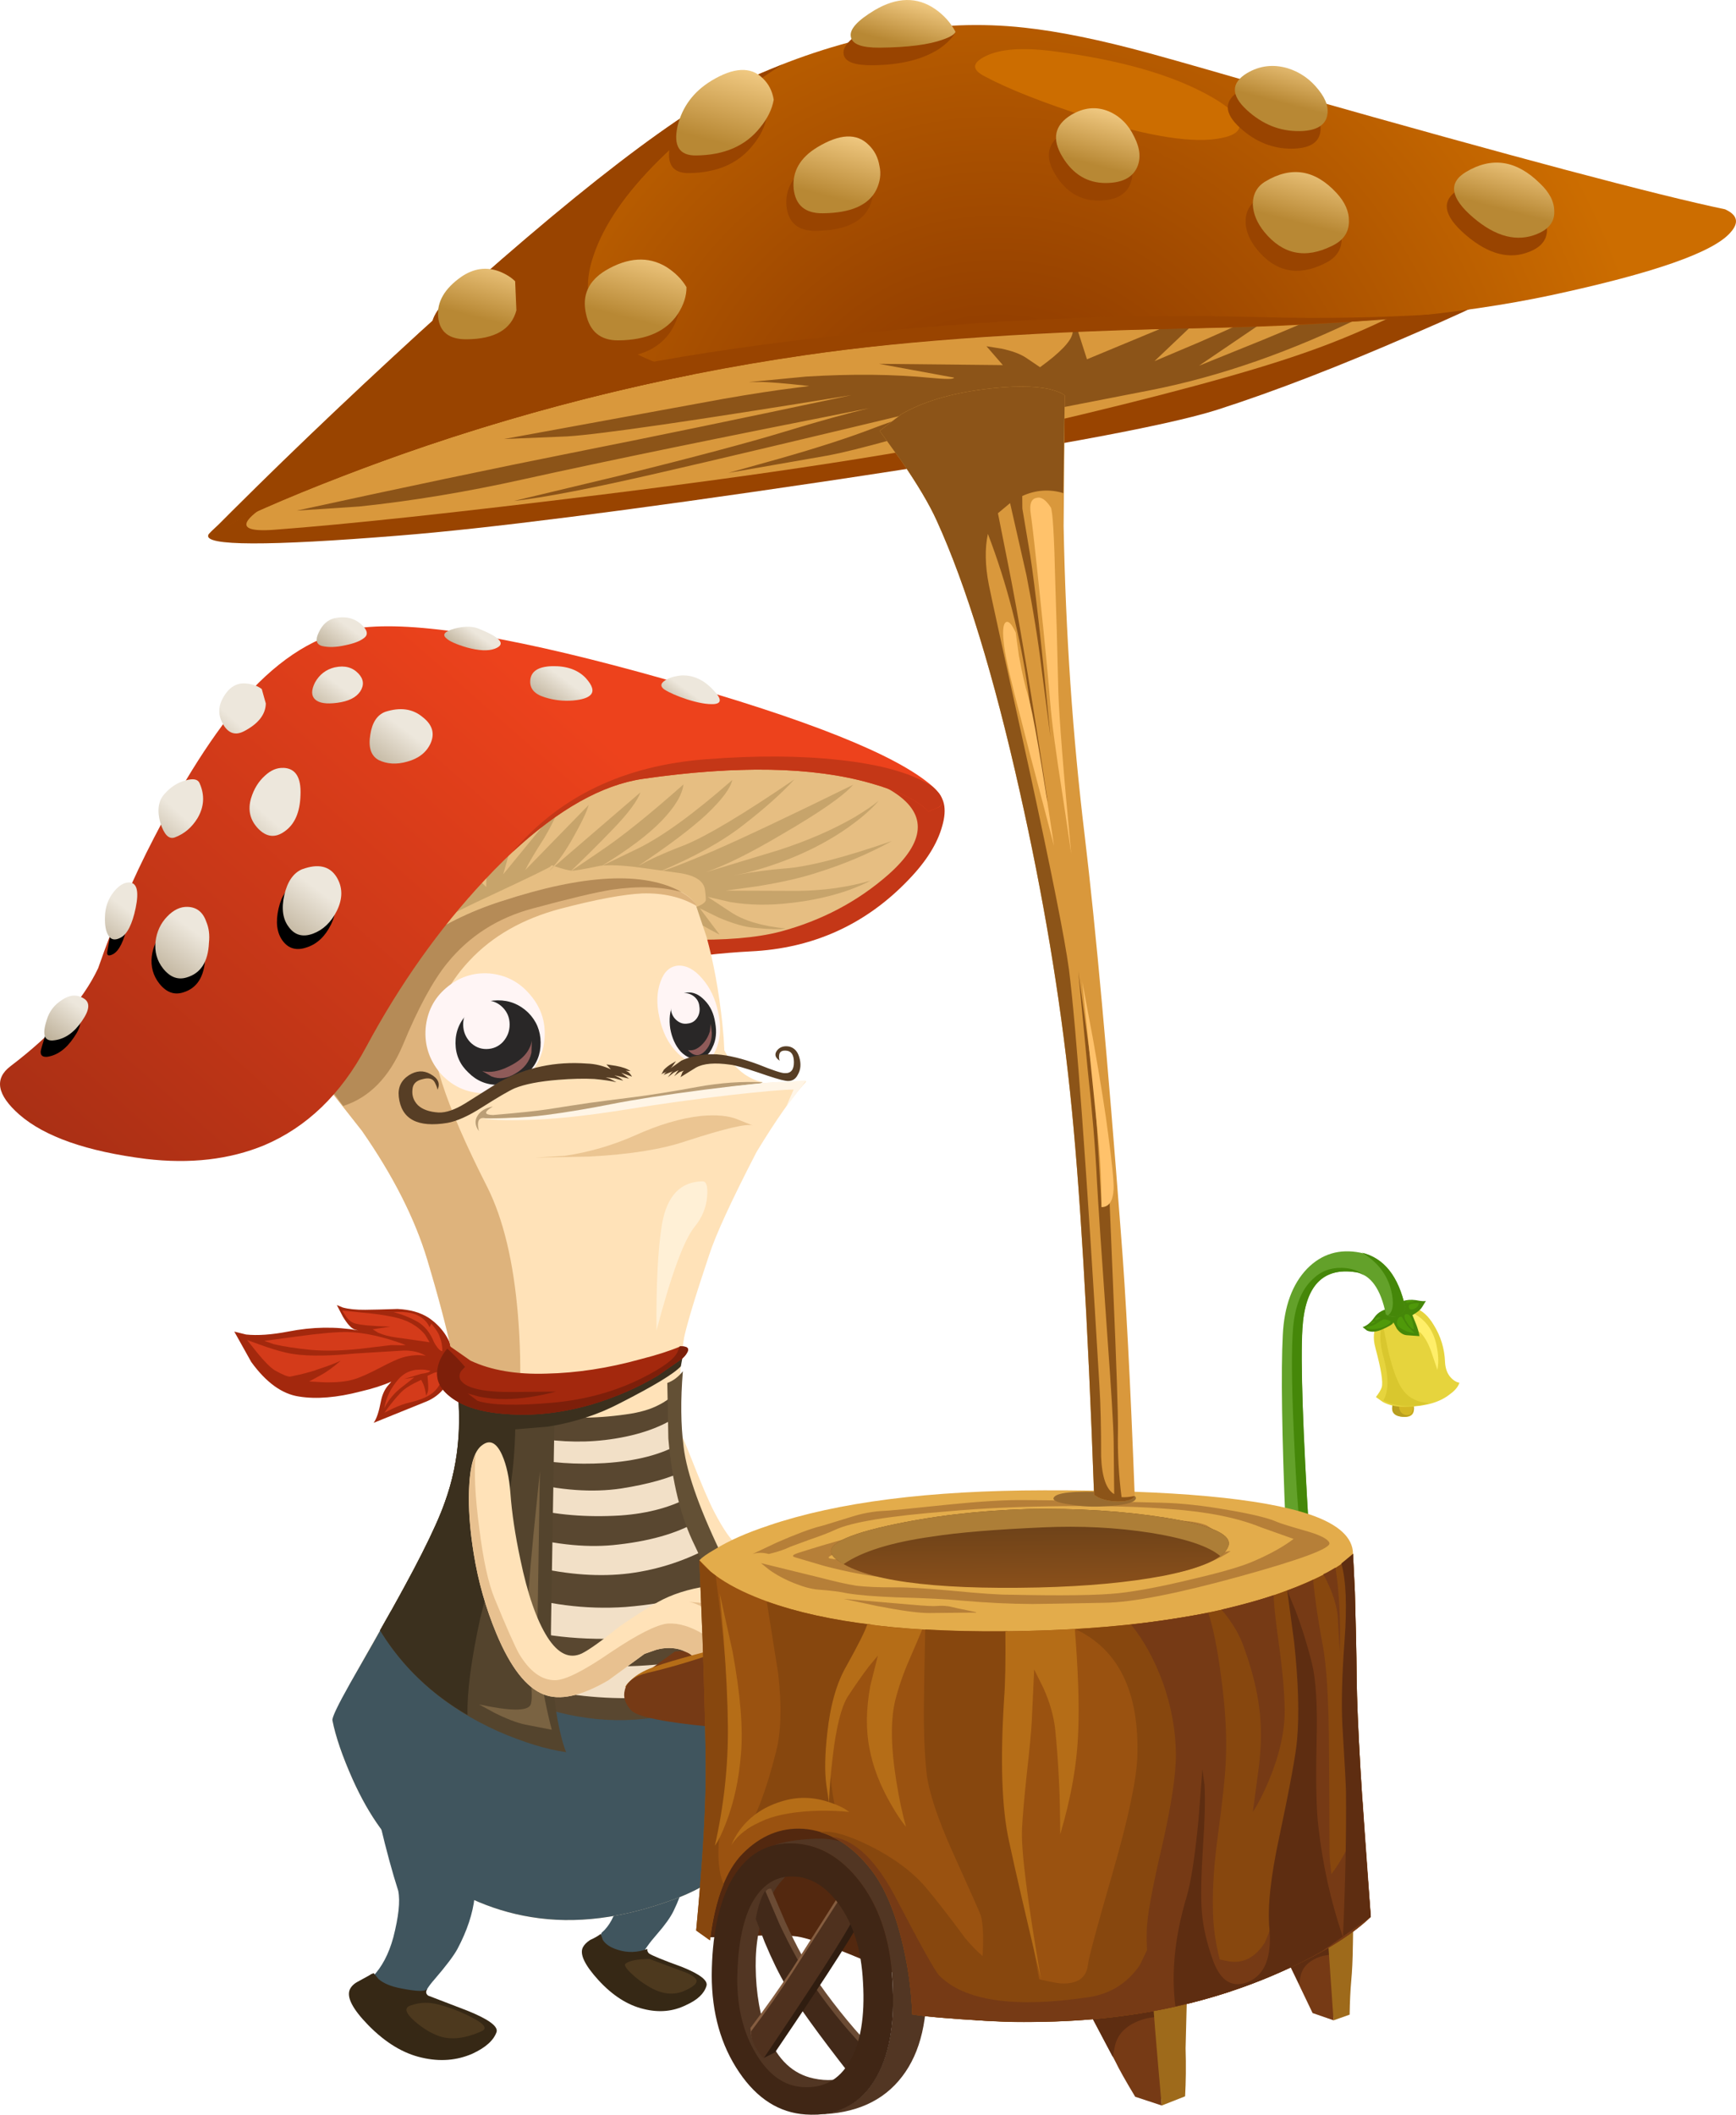 <?xml version="1.0" encoding="UTF-8"?>
<svg id="Layer_2" data-name="Layer 2" xmlns="http://www.w3.org/2000/svg" xmlns:xlink="http://www.w3.org/1999/xlink" viewBox="0 0 600.78 731.66">
  <defs>
    <style>
      .cls-1 {
        clip-path: url(#clippath);
      }

      .cls-2 {
        fill: none;
      }

      .cls-2, .cls-3, .cls-4, .cls-5, .cls-6, .cls-7, .cls-8, .cls-9, .cls-10, .cls-11, .cls-12, .cls-13, .cls-14, .cls-15, .cls-16, .cls-17, .cls-18, .cls-19, .cls-20, .cls-21, .cls-22, .cls-23, .cls-24, .cls-25, .cls-26, .cls-27, .cls-28, .cls-29, .cls-30, .cls-31, .cls-32, .cls-33, .cls-34, .cls-35, .cls-36, .cls-37, .cls-38, .cls-39, .cls-40, .cls-41, .cls-42, .cls-43, .cls-44, .cls-45, .cls-46, .cls-47, .cls-48, .cls-49, .cls-50, .cls-51, .cls-52, .cls-53, .cls-54, .cls-55, .cls-56, .cls-57, .cls-58, .cls-59, .cls-60, .cls-61, .cls-62, .cls-63, .cls-64, .cls-65, .cls-66, .cls-67, .cls-68, .cls-69, .cls-70, .cls-71, .cls-72, .cls-73, .cls-74, .cls-75, .cls-76, .cls-77, .cls-78, .cls-79, .cls-80, .cls-81, .cls-82, .cls-83, .cls-84, .cls-85, .cls-86, .cls-87, .cls-88 {
        stroke-width: 0px;
      }

      .cls-89 {
        mask: url(#mask);
      }

      .cls-3 {
        fill: url(#linear-gradient);
      }

      .cls-3, .cls-4, .cls-5, .cls-6, .cls-7, .cls-8, .cls-9, .cls-10, .cls-11, .cls-12, .cls-13, .cls-14, .cls-15, .cls-16, .cls-17, .cls-18, .cls-19, .cls-20, .cls-21, .cls-22, .cls-23, .cls-24, .cls-25, .cls-26, .cls-27, .cls-28, .cls-29, .cls-30, .cls-31, .cls-32, .cls-33, .cls-34, .cls-35, .cls-36, .cls-37, .cls-38, .cls-39, .cls-40, .cls-41, .cls-42, .cls-43, .cls-44, .cls-45, .cls-46, .cls-47, .cls-48, .cls-49, .cls-50, .cls-51, .cls-52, .cls-53, .cls-54, .cls-55, .cls-56, .cls-57, .cls-58, .cls-59, .cls-60, .cls-61, .cls-62, .cls-63, .cls-64, .cls-65, .cls-66, .cls-67, .cls-68, .cls-69, .cls-70, .cls-71, .cls-72, .cls-73, .cls-74, .cls-75, .cls-76, .cls-77, .cls-78, .cls-79, .cls-80, .cls-81, .cls-82, .cls-83, .cls-84, .cls-85, .cls-86, .cls-88 {
        fill-rule: evenodd;
      }

      .cls-90 {
        clip-path: url(#clippath-1);
      }

      .cls-91 {
        clip-path: url(#clippath-4);
      }

      .cls-92 {
        clip-path: url(#clippath-3);
      }

      .cls-93 {
        clip-path: url(#clippath-2);
      }

      .cls-94 {
        clip-path: url(#clippath-7);
      }

      .cls-95 {
        clip-path: url(#clippath-8);
      }

      .cls-96 {
        clip-path: url(#clippath-6);
      }

      .cls-97 {
        clip-path: url(#clippath-5);
      }

      .cls-98 {
        clip-path: url(#clippath-9);
      }

      .cls-99 {
        clip-path: url(#clippath-14);
      }

      .cls-100 {
        clip-path: url(#clippath-13);
      }

      .cls-101 {
        clip-path: url(#clippath-12);
      }

      .cls-102 {
        clip-path: url(#clippath-10);
      }

      .cls-103 {
        clip-path: url(#clippath-15);
      }

      .cls-104 {
        clip-path: url(#clippath-17);
      }

      .cls-105 {
        clip-path: url(#clippath-16);
      }

      .cls-106 {
        clip-path: url(#clippath-11);
      }

      .cls-4 {
        fill: url(#radial-gradient);
      }

      .cls-5 {
        fill: url(#linear-gradient-9);
      }

      .cls-6 {
        fill: url(#linear-gradient-8);
      }

      .cls-7 {
        fill: url(#linear-gradient-3);
      }

      .cls-8 {
        fill: url(#linear-gradient-2);
      }

      .cls-9 {
        fill: url(#linear-gradient-4);
      }

      .cls-10 {
        fill: url(#linear-gradient-5);
      }

      .cls-11 {
        fill: url(#linear-gradient-7);
      }

      .cls-12 {
        fill: url(#linear-gradient-6);
      }

      .cls-13 {
        fill: url(#linear-gradient-14);
      }

      .cls-14 {
        fill: url(#linear-gradient-11);
      }

      .cls-15 {
        fill: url(#linear-gradient-13);
      }

      .cls-16 {
        fill: url(#linear-gradient-10);
      }

      .cls-17 {
        fill: url(#linear-gradient-12);
      }

      .cls-18 {
        fill: url(#linear-gradient-15);
      }

      .cls-19 {
        fill: url(#linear-gradient-16);
      }

      .cls-20 {
        fill: url(#linear-gradient-17);
      }

      .cls-21 {
        fill: url(#linear-gradient-19);
      }

      .cls-22 {
        fill: url(#linear-gradient-23);
      }

      .cls-23 {
        fill: url(#linear-gradient-22);
      }

      .cls-24 {
        fill: url(#linear-gradient-18);
      }

      .cls-25 {
        fill: url(#linear-gradient-20);
      }

      .cls-26 {
        fill: url(#linear-gradient-21);
      }

      .cls-27 {
        fill: url(#linear-gradient-24);
      }

      .cls-28 {
        fill: #362815;
      }

      .cls-29 {
        fill: #422919;
      }

      .cls-30 {
        fill: #40555e;
      }

      .cls-31 {
        fill: #402615;
      }

      .cls-32 {
        fill: #301d10;
      }

      .cls-33 {
        fill: #635035;
      }

      .cls-34 {
        fill: #292727;
      }

      .cls-35 {
        fill: #594730;
      }

      .cls-36 {
        fill: #2b1f10;
      }

      .cls-37 {
        fill: #573e25;
      }

      .cls-38 {
        fill: #3b301e;
      }

      .cls-39 {
        fill: #7d1f0a;
      }

      .cls-40 {
        fill: #523623;
      }

      .cls-41 {
        fill: #4f311e;
      }

      .cls-42 {
        fill: #4f990a;
      }

      .cls-43 {
        fill: #5e2d11;
      }

      .cls-44 {
        fill: #53280f;
      }

      .cls-45 {
        fill: #63a12a;
      }

      .cls-46 {
        fill: #4d391e;
      }

      .cls-47 {
        fill: #7a6342;
      }

      .cls-48 {
        fill: #763a15;
      }

      .cls-49 {
        fill: #458709;
      }

      .cls-50 {
        fill: #54442d;
      }

      .cls-51 {
        fill: #d9983c;
      }

      .cls-52 {
        fill: #d9c72e;
      }

      .cls-53 {
        fill: #c7a46b;
      }

      .cls-54 {
        fill: #ad7e37;
      }

      .cls-55 {
        fill: #d4b724;
      }

      .cls-56 {
        fill: #d43b1a;
      }

      .cls-57 {
        fill: #cc6d00;
      }

      .cls-58 {
        fill: #deb37c;
      }

      .cls-59 {
        fill: #ffc26b;
      }

      .cls-60 {
        fill: #e3ac4b;
      }

      .cls-61 {
        fill: #e6d43d;
      }

      .cls-62 {
        fill: #e6be82;
      }

      .cls-63 {
        fill: #e8c190;
      }

      .cls-64 {
        fill: #fff0d6;
      }

      .cls-65 {
        fill: #ffe2b8;
      }

      .cls-66 {
        fill: #ebc592;
      }

      .cls-67 {
        fill: #fff5f5;
      }

      .cls-68 {
        fill: #fff5e6;
      }

      .cls-69 {
        fill: #ffef69;
      }

      .cls-70 {
        fill: #9a5210;
      }

      .cls-71 {
        fill: #940;
      }

      .cls-72 {
        fill: #6b4b34;
      }

      .cls-73 {
        fill: #996b2f;
      }

      .cls-74 {
        fill: #c43717;
      }

      .cls-75 {
        fill: #b89e1f;
      }

      .cls-76 {
        fill: #b56d17;
      }

      .cls-77 {
        fill: #8c5418;
      }

      .cls-78 {
        fill: #b67f38;
      }

      .cls-79 {
        fill: #9e6a1b;
      }

      .cls-80 {
        fill: #a3280d;
      }

      .cls-81 {
        fill: #b58b57;
      }

      .cls-82 {
        fill: #855d40;
      }

      .cls-83 {
        fill: #87470e;
      }

      .cls-84 {
        fill: #ba9e76;
      }

      .cls-85 {
        fill: #8f5b59;
      }

      .cls-86 {
        fill: #f2e0c7;
      }

      .cls-107 {
        mask: url(#mask-3);
      }

      .cls-108 {
        mask: url(#mask-2);
      }

      .cls-109 {
        mask: url(#mask-5);
      }

      .cls-110 {
        mask: url(#mask-4);
      }

      .cls-111 {
        mask: url(#mask-1);
      }
    </style>
    <clipPath id="clippath">
      <rect class="cls-2" x="159.61" y="42.94" width="27.09" height="58.85" transform="translate(-.7 1.69) rotate(-.56)"/>
    </clipPath>
    <mask id="mask" x="159.32" y="42.81" width="80.72" height="637.58" maskUnits="userSpaceOnUse">
      <g id="mask24">
        <g id="g26">
          <g class="cls-1">
            <g id="g28">
              <path id="path30" class="cls-87" d="m159.32,43.07l27.09-.26.57,58.84-27.09.26s-.57-58.84-.57-58.84Z"/>
            </g>
          </g>
        </g>
      </g>
    </mask>
    <clipPath id="clippath-1">
      <rect class="cls-2" x="205.82" y="606.67" width="33.87" height="73.56" transform="translate(-6.27 2.2) rotate(-.56)"/>
    </clipPath>
    <clipPath id="clippath-2">
      <rect class="cls-2" x="205.82" y="606.67" width="33.87" height="73.56" transform="translate(-6.27 2.2) rotate(-.56)"/>
    </clipPath>
    <linearGradient id="linear-gradient" x1="7844.06" y1="20537.37" x2="8350.02" y2="20537.37" gradientTransform="translate(11217.46 4317.69) rotate(130.17) scale(.54) skewX(-1.24)" gradientUnits="userSpaceOnUse">
      <stop offset="0" stop-color="#ed421c"/>
      <stop offset="1" stop-color="#9e2c13"/>
    </linearGradient>
    <clipPath id="clippath-3">
      <rect class="cls-2" x="9.97" y="296.29" width="193.03" height="117.69" transform="translate(-3.46 1.06) rotate(-.56)"/>
    </clipPath>
    <mask id="mask-1" x="9.4" y="216.93" width="244.49" height="198" maskUnits="userSpaceOnUse">
      <g id="mask156">
        <g id="g158">
          <g class="cls-92">
            <g id="g160">
              <path id="path162" class="cls-87" d="m9.4,297.24l193.02-1.88,1.15,117.69-193.02,1.88-1.15-117.69Z"/>
            </g>
          </g>
        </g>
      </g>
    </mask>
    <clipPath id="clippath-4">
      <rect class="cls-2" x="11.89" y="218.1" width="241.29" height="147.12" transform="translate(-2.84 1.31) rotate(-.56)"/>
    </clipPath>
    <clipPath id="clippath-5">
      <rect class="cls-2" x="11.89" y="218.1" width="241.29" height="147.12" transform="translate(-2.84 1.31) rotate(-.56)"/>
    </clipPath>
    <linearGradient id="linear-gradient-2" x1="7986.2" y1="20729.5" x2="8017.38" y2="20729.5" gradientTransform="translate(11217.63 4314.36) rotate(130.14) scale(.54) skewX(-1.24)" gradientUnits="userSpaceOnUse">
      <stop offset="0" stop-color="#ede7dc"/>
      <stop offset="1" stop-color="#b8aa91"/>
    </linearGradient>
    <linearGradient id="linear-gradient-3" x1="8036.36" y1="20720.79" x2="8072" y2="20720.79" gradientTransform="translate(11218.18 4304.58) rotate(130.05) scale(.54) skewX(-1.24)" xlink:href="#linear-gradient-2"/>
    <linearGradient id="linear-gradient-4" x1="8026.73" y1="20673.35" x2="8066.19" y2="20673.35" gradientTransform="translate(11218.08 4318.78) rotate(130.18) scale(.54) skewX(-1.24)" xlink:href="#linear-gradient-2"/>
    <linearGradient id="linear-gradient-5" x1="7107.03" y1="20703.1" x2="7140.76" y2="20703.1" gradientTransform="translate(11191.06 3770.74) rotate(125.23) scale(.54) skewX(-1.19)" xlink:href="#linear-gradient-2"/>
    <linearGradient id="linear-gradient-6" x1="7082.12" y1="20659.76" x2="7123.49" y2="20659.76" gradientTransform="translate(11190.66 3765.63) rotate(125.18) scale(.54) skewX(-1.19)" xlink:href="#linear-gradient-2"/>
    <linearGradient id="linear-gradient-7" x1="7215.43" y1="20694.71" x2="7247.89" y2="20694.71" gradientTransform="translate(11193.13 3793.11) rotate(125.43) scale(.54) skewX(-1.19)" xlink:href="#linear-gradient-2"/>
    <linearGradient id="linear-gradient-8" x1="7043.8" y1="20608.68" x2="7086.44" y2="20608.68" gradientTransform="translate(11191.78 3781.77) rotate(125.33) scale(.54) skewX(-1.19)" xlink:href="#linear-gradient-2"/>
    <linearGradient id="linear-gradient-9" x1="6899.51" y1="20691.21" x2="6924.33" y2="20691.21" gradientTransform="translate(11192.37 3782.97) rotate(125.34) scale(.54) skewX(-1.19)" xlink:href="#linear-gradient-2"/>
    <linearGradient id="linear-gradient-10" x1="6913.83" y1="20672.92" x2="6941.83" y2="20672.92" gradientTransform="translate(11191.56 3773.8) rotate(125.25) scale(.54) skewX(-1.19)" xlink:href="#linear-gradient-2"/>
    <linearGradient id="linear-gradient-11" x1="6805.5" y1="20617.19" x2="6823.32" y2="20617.19" gradientTransform="translate(11189.82 3756.5) rotate(125.1) scale(.54) skewX(-1.19)" xlink:href="#linear-gradient-2"/>
    <linearGradient id="linear-gradient-12" x1="6914.41" y1="20623.36" x2="6950.68" y2="20623.36" gradientTransform="translate(11191.53 3774.32) rotate(125.26) scale(.54) skewX(-1.19)" xlink:href="#linear-gradient-2"/>
    <linearGradient id="linear-gradient-13" x1="6832.17" y1="20555.09" x2="6856.99" y2="20555.09" gradientTransform="translate(11191.43 3775.9) rotate(125.28) scale(.54) skewX(-1.19)" xlink:href="#linear-gradient-2"/>
    <linearGradient id="linear-gradient-14" x1="6732.9" y1="20480.07" x2="6750.08" y2="20480.07" gradientTransform="translate(11188.52 3744.2) rotate(124.99) scale(.54) skewX(-1.19)" xlink:href="#linear-gradient-2"/>
    <clipPath id="clippath-6">
      <rect class="cls-2" x="85.36" y="53.55" width="128.69" height="90" transform="translate(-.95 1.47) rotate(-.56)"/>
    </clipPath>
    <mask id="mask-2" x="84.92" y="52.93" width="188.86" height="615.39" maskUnits="userSpaceOnUse">
      <g id="mask462">
        <g id="g464">
          <g class="cls-96">
            <g id="g466">
              <path id="path468" class="cls-87" d="m84.92,54.18l128.68-1.26.88,90-128.68,1.26s-.88-90-.88-90Z"/>
            </g>
          </g>
        </g>
      </g>
    </mask>
    <clipPath id="clippath-7">
      <rect class="cls-2" x="112.38" y="555.04" width="160.86" height="112.5" transform="translate(-5.95 1.91) rotate(-.56)"/>
    </clipPath>
    <clipPath id="clippath-8">
      <rect class="cls-2" x="112.38" y="555.03" width="160.86" height="112.5" transform="translate(-5.95 1.91) rotate(-.56)"/>
    </clipPath>
    <clipPath id="clippath-9">
      <rect class="cls-2" x="126.55" y="108.85" width="64.34" height="93.46" transform="translate(-1.51 1.56) rotate(-.56)"/>
    </clipPath>
    <mask id="mask-3" x="126.1" y="108.54" width="117.37" height="490.06" maskUnits="userSpaceOnUse">
      <g id="mask518">
        <g id="g520">
          <g class="cls-98">
            <g id="g522">
              <path id="path524" class="cls-87" d="m126.1,109.17l64.34-.63.91,93.46-64.34.63-.91-93.46Z"/>
            </g>
          </g>
        </g>
      </g>
    </mask>
    <clipPath id="clippath-10">
      <rect class="cls-2" x="162.48" y="481.38" width="80.43" height="116.83" transform="translate(-5.26 2) rotate(-.56)"/>
    </clipPath>
    <clipPath id="clippath-11">
      <rect class="cls-2" x="162.48" y="481.38" width="80.43" height="116.83" transform="translate(-5.26 2) rotate(-.56)"/>
    </clipPath>
    <clipPath id="clippath-12">
      <rect class="cls-2" x="129.47" y="74.15" width="74.5" height="65.77" transform="translate(-1.04 1.63) rotate(-.56)"/>
    </clipPath>
    <mask id="mask-4" x="129.15" y="73.79" width="131.68" height="568.03" maskUnits="userSpaceOnUse">
      <g id="mask570">
        <g id="g572">
          <g class="cls-101">
            <g id="g574">
              <path id="path576" class="cls-87" d="m129.15,74.52l74.5-.73.64,65.77-74.5.73-.64-65.77Z"/>
            </g>
          </g>
        </g>
      </g>
    </mask>
    <clipPath id="clippath-13">
      <rect class="cls-2" x="167.3" y="559.16" width="93.13" height="82.21" transform="translate(-5.85 2.11) rotate(-.56)"/>
    </clipPath>
    <clipPath id="clippath-14">
      <rect class="cls-2" x="167.3" y="559.15" width="93.13" height="82.21" transform="translate(-5.85 2.11) rotate(-.56)"/>
    </clipPath>
    <clipPath id="clippath-15">
      <rect class="cls-2" x="95.2" y="33.18" width="27.09" height="65.77" transform="translate(-.64 1.06) rotate(-.56)"/>
    </clipPath>
    <mask id="mask-5" x="94.88" y="33.05" width="64.86" height="661.1" maskUnits="userSpaceOnUse">
      <g id="mask620">
        <g id="g622">
          <g class="cls-103">
            <g id="g624">
              <path id="path626" class="cls-87" d="m94.88,33.31l27.09-.26.64,65.77-27.09.26s-.64-65.77-.64-65.77Z"/>
            </g>
          </g>
        </g>
      </g>
    </mask>
    <clipPath id="clippath-16">
      <rect class="cls-2" x="125.48" y="611.78" width="33.87" height="82.21" transform="translate(-6.36 1.42) rotate(-.56)"/>
    </clipPath>
    <clipPath id="clippath-17">
      <rect class="cls-2" x="125.48" y="611.78" width="33.87" height="82.21" transform="translate(-6.36 1.42) rotate(-.56)"/>
    </clipPath>
    <linearGradient id="linear-gradient-15" x1="512.93" y1="17521.03" x2="599.33" y2="17521.03" gradientTransform="translate(9676.37 167.62) rotate(89.44) scale(.54 .53) skewX(-.06)" gradientUnits="userSpaceOnUse">
      <stop offset="0" stop-color="#6b4119"/>
      <stop offset="1" stop-color="#a85e1b"/>
    </linearGradient>
    <radialGradient id="radial-gradient" cx="1417.97" cy="-1499" fx="1417.97" fy="-1499" r="436.06" gradientTransform="translate(-603.75 -376.82) rotate(-17.3) scale(.53 -.54) skewX(.69)" gradientUnits="userSpaceOnUse">
      <stop offset="0" stop-color="#802f00"/>
      <stop offset="1" stop-color="#cc6d00"/>
    </radialGradient>
    <linearGradient id="linear-gradient-16" x1="2125.9" y1="19466.63" x2="2188.27" y2="19466.63" gradientTransform="translate(10574.22 1505.08) rotate(103.91) scale(.54 .53) skewX(-.61)" gradientUnits="userSpaceOnUse">
      <stop offset="0" stop-color="#ffda96"/>
      <stop offset="1" stop-color="#b88834"/>
    </linearGradient>
    <linearGradient id="linear-gradient-17" x1="2144.13" y1="19381.77" x2="2197.59" y2="19381.77" gradientTransform="translate(10571.78 1500.52) rotate(103.87) scale(.54 .53) skewX(-.61)" xlink:href="#linear-gradient-16"/>
    <linearGradient id="linear-gradient-18" x1="2258.29" y1="19494.32" x2="2314.29" y2="19494.32" gradientTransform="translate(10574.2 1505.53) rotate(103.92) scale(.54 .53) skewX(-.61)" xlink:href="#linear-gradient-16"/>
    <linearGradient id="linear-gradient-19" x1="2044.17" y1="19358.84" x2="2081.09" y2="19358.84" gradientTransform="translate(10569.99 1496.53) rotate(103.83) scale(.54 .53) skewX(-.6)" xlink:href="#linear-gradient-16"/>
    <linearGradient id="linear-gradient-20" x1="2081.32" y1="19218.54" x2="2127.14" y2="19218.54" gradientTransform="translate(10570.61 1497.48) rotate(103.84) scale(.54 .53) skewX(-.6)" xlink:href="#linear-gradient-16"/>
    <linearGradient id="linear-gradient-21" x1="2027.11" y1="19111.52" x2="2065.93" y2="19111.52" gradientTransform="translate(10571.19 1499.12) rotate(103.86) scale(.54 .53) skewX(-.61)" xlink:href="#linear-gradient-16"/>
    <linearGradient id="linear-gradient-22" x1="2055.88" y1="18957.68" x2="2099.79" y2="18957.68" gradientTransform="translate(10572.41 1501.4) rotate(103.88) scale(.54 .53) skewX(-.61)" xlink:href="#linear-gradient-16"/>
    <linearGradient id="linear-gradient-23" x1="2074.23" y1="19076.81" x2="2123.88" y2="19076.81" gradientTransform="translate(10568.12 1493.13) rotate(103.8) scale(.54 .53) skewX(-.6)" xlink:href="#linear-gradient-16"/>
    <linearGradient id="linear-gradient-24" x1="2276.58" y1="19586.56" x2="2325.58" y2="19586.56" gradientTransform="translate(10571.21 1498.61) rotate(103.85) scale(.54 .53) skewX(-.61)" xlink:href="#linear-gradient-16"/>
  </defs>
  <g id="Layer_1-2" data-name="Layer 1">
    <g id="g10">
      <g id="g12">
        <path id="path14" class="cls-65" d="m233.26,491.96c1.15,1.14,3.11,5.28,5.89,12.4,3.46,8.86,6.12,15.05,7.97,18.62,3.22,6.19,5.85,9.98,7.9,11.35,2.73,1.7,7.75,2.46,15.09,2.27,3.72-.16,10.72-1.49,20.96-4.01,6.74-1.69,11.21-1.49,13.38.56,2.96,3.08,3.19,8.1.64,15.05-2.74,7.18-7.1,11.31-13.07,12.42-4.86.84-8.35.08-10.53-2.33-3.76-4-6.78-6.51-9.05-7.52-4.42-1.92-9.68-2.63-15.76-2.1l-7.61,1.45c-3.64-3.19-7.25-7.37-10.79-12.52-7.21-10.31-10.82-20.31-10.79-30.02.14-9.11.37-14.42.69-15.93.65-2.54,2.36-2.44,5.08.31Z"/>
        <g id="g16">
          <g class="cls-89">
            <g id="g32">
              <g id="g44">
                <g class="cls-90">
                  <g id="g46">
                    <g id="g48">
                      <g id="g52">
                        <g class="cls-93">
                          <g id="g54">
                            <g id="g56">
                              <path id="path58" class="cls-88" d="m215.6,643.23c-1.74-5.87-3.51-12.59-5.27-20.2-.59-2.88-.28-5.71.94-8.49,1.21-2.89,3-4.76,5.36-5.58-2.9,3.47-3.48,7.35-1.74,11.61,1.61,3.67,2.9,8.68,3.87,15.03,1.08,7.14,1.2,13.19.34,18.17,0,.69,2.66-.38,7.92-3.21,5.74-2.93,9.34-3.83,10.82-2.69,1.13.92.98,2.69-.46,5.36-2.9,5.23-4.39,8-4.49,8.36-1.12,2.31-3.29,5.34-6.52,9.06-2.11,2.56-3.84,5.06-5.17,7.51-3.45,1.33-6.88.42-10.28-2.76-3.42-3.19-4.06-5.69-1.93-7.52,2.13-1.79,3.82-5.16,5.06-10.09,1.62-6.47,2.14-11.33,1.54-14.55Z"/>
                            </g>
                          </g>
                        </g>
                      </g>
                    </g>
                  </g>
                </g>
              </g>
            </g>
          </g>
        </g>
        <path id="path60" class="cls-30" d="m210.33,623.03c-1.54-7.02.45-11.67,5.97-13.91,5.84-2.37,11.65,2.19,17.4,13.68,6.11,12.29,5.9,25.09-.63,38.42-1.1,2.23-3,4.87-5.68,7.94-2.7,3.07-4.54,5.67-5.51,7.85-.99,2.19-3.83,1.93-8.56-.78-4.72-2.72-6.4-5.26-5.08-7.57,2.64-2.22,4.57-5.84,5.83-10.87,1.62-6.48,2.14-11.33,1.54-14.55-1.74-5.86-3.51-12.59-5.27-20.2Z"/>
        <path id="path62" class="cls-28" d="m207.05,685.03c-4.68-5.14-6.47-8.88-5.37-11.21.45-.92,1.29-1.8,2.52-2.61,1.58-.71,2.81-1.42,3.7-2.12l.7,2.07c.92,1.48,2.62,2.63,5.11,3.41,3.4,1.12,6.84,1.02,10.33-.29-.11.58.08,1.1.53,1.55.9.68,4.76,2.27,11.56,4.74,6.13,2.48,8.91,4.65,8.36,6.49-.77,2.66-3.11,4.89-7.05,6.65-4.49,2.24-9.4,2.7-14.72,1.36-5.55-1.33-10.78-4.68-15.68-10.05Z"/>
        <path id="path64" class="cls-46" d="m224.76,677.76l13.08,4.89c2.16,1.03,3.24,1.93,3.25,2.74,0,.93-1.22,1.97-3.69,3.15-4.04,2-8.45,1.54-13.23-1.43-1.93-1.13-3.81-2.56-5.63-4.27-1.94-1.82-2.62-2.96-2.07-3.44,1.34-1.05,4.1-1.6,8.29-1.64Z"/>
        <path id="path66" class="cls-80" d="m156.85,468.3c1.14,1.83.82,4.6-.94,8.31-1.88,4.18-4.89,7.03-9.06,8.57l-17.55,7.1c1.02-1.39,1.83-3.84,2.48-7.29.42-2.2,1.2-4,2.31-5.4l1.34-1.57c-2.92,1.3-6.46,2.43-10.63,3.4-8.21,2.14-15.32,2.73-21.31,1.76-5.88-.87-11.39-4.86-16.54-11.96l-5.87-10.51,4.08,1.01c3.96.42,8.81.08,14.56-1.02,8.32-1.65,16.42-1.78,24.29-.41-.38-.08-.81-.18-1.28-.33-1.13-.34-2.5-1.82-4.09-4.46l-2.07-3.97,2.04.84c2.04.56,4.64.82,7.8.79,2.59-.03,6.32-.11,11.17-.28,4.29.2,7.85,1.19,10.7,3.01,4.54,3.08,7.39,7.21,8.59,12.39Z"/>
        <path id="path68" class="cls-56" d="m91.44,463.92l11.16-1.5c8.22-1.13,14.16-1.64,17.76-1.56,5.87.16,12.55,1.67,20.02,4.47-.44.12-2.13.14-5.08.05-4.06.51-7.71.95-10.99,1.32-6.21.64-11.8.76-16.77.33-5.2-.52-9.43-1.18-12.72-1.95l-3.4-1.17Z"/>
        <path id="path70" class="cls-56" d="m147.13,461.82l1.54,2.57-11.36-1.62c-2.48-.33-4.64-.88-6.45-1.68l-1.88-1.18,6.1-.92c-6.2-.17-10.28-.54-12.2-1.1-1.26-.34-2.33-1.19-3.25-2.57l-1.21-1.88,6.27.63c4.75.41,8.59.95,11.54,1.61,4.74.98,8.38,3.03,10.89,6.13Z"/>
        <path id="path72" class="cls-56" d="m150.49,459.54c.9,1.14,1.49,2.17,1.72,3.09.58,1.38.87,2.99.89,4.84-.77,0-1.76-1.03-2.91-3.1-1.27-3.22-3.16-5.56-5.66-7.05-1.58-.9-3.45-1.74-5.61-2.53l-2.7-.84,2.88-.03c2.25.08,4.06.47,5.42,1.15,2.05,1.03,3.41,2.4,4.11,4.12l.67-1.23s1.2,1.56,1.2,1.56Z"/>
        <path id="path74" class="cls-56" d="m139.56,467.25c3.16-.03,5.76.59,7.81,1.84-2.49-.45-5.2-.24-8.11.59-1.36.37-3.94,1.54-7.75,3.54-4.05,2.12-7.14,3.48-9.29,4.08-2.47.72-5.75,1.03-9.8.96l-5.43-.3,3.87-2.1c2.03-1.07,4.39-2.76,7.06-5.09-1.68.81-4.15,1.77-7.41,2.83-1.91.71-4.17,1.37-6.76,1.97l-3.38.73c-.89,0-2.65-.71-5.27-2.19-1.6-1.01-3.63-3.08-6.16-6.18l-3.42-4.29,4.25,1.52c3.39,1.25,6.5,2.2,9.34,2.86,5.32,1.22,13.16,1.31,23.54.28,0,0,16.92-1.03,16.92-1.03Z"/>
        <path id="path76" class="cls-56" d="m147.08,473.92l1.85.34c-.21.46-1.28.83-3.2,1.06l-5.92,1.8,3.55-.56-4.02,3.15c-2.81,2.11-4.93,4.61-6.36,7.52.64-3.71,2.25-7,4.81-9.92,1.56-1.86,3.58-2.98,6.05-3.36,1.24-.11,2.31-.12,3.23-.03Z"/>
        <path id="path78" class="cls-56" d="m150.3,474.94c2.03-.6,2.95-.03,2.73,1.7-.31,1.63-1.16,3.14-2.49,4.54-1.68,1.74-4.6,3.09-8.77,4.06-1.68.37-3.66,1.07-5.9,2.13l-2.86,1.41c2.11-2.91,4-5.23,5.69-6.98,1-1.04,2.51-2.11,4.53-3.16l2.53-1.24.69,1.38c.46,1.04.8,2.43,1.05,4.15l.5-1.22c.21-.58.26-1.68.13-3.28l-.19-2.43s2.35-1.05,2.35-1.05Z"/>
        <path id="path80" class="cls-74" d="m314.58,304.22c-14.86,15.61-33.17,23.94-54.96,24.95-19.4,1-42.22,4.8-68.47,11.4-24.32,6.81-38.67,10.71-43.06,11.68-5.86,1.33-16.82,1.19-32.86-.37-15.14-1.36-23.84-2.71-26.12-4.07-1.93-1.13-1.16-9.17,2.31-24.09,3.34-14.91,6.26-23.08,8.72-24.48l101.95-52.58c24.64,2.77,46.34,5.88,65.12,9.4,19.44,3.49,31.78,6.72,37,9.68,3.29,1.81,6.53,2.81,9.69,3.02,2.6.09,5.65,1.45,9.18,4.07,3.75,2.62,4.75,6.93,3,12.95-1.64,6.02-5.47,12.17-11.51,18.45Z"/>
        <path id="path82" class="cls-62" d="m309.72,274.34c11.25,7.5,10.48,16.92-2.27,28.24-10.62,9.33-23.09,15.91-37.4,19.75-8.33,2.16-19.27,3.06-32.83,2.74-18.39-.51-29.85-.62-34.37-.36-9.72.66-24.36,3.58-43.95,8.74-17.78,5.02-27.24,7.53-28.37,7.54-11.42-.7-22.94-2.09-34.58-4.16-23.29-4.16-35.65-9.59-37.07-16.25-1.54-7.15,12.65-15.76,42.58-25.87,25.11-8.42,51-14.96,77.71-19.62,29.19-5.02,54.33-7.92,75.44-8.7,27.31-1.08,45.67,1.58,55.11,7.95h0Z"/>
        <path id="path84" class="cls-53" d="m303.99,277.16c-1.34,1.62-3.36,3.55-6.04,5.77-5.48,4.43-11.61,8.24-18.35,11.42-6.75,3.19-13.88,5.73-21.44,7.66l-4.14.82,1.62-.28c5.51-.97,10.77-1.66,15.72-2.05,8.13-.55,20.57-3.73,37.33-9.54-7.86,4.33-16.34,7.95-25.46,10.81-5.73,1.9-12.83,3.53-21.28,4.88l-10.83,1.49,24.9.09c8.91-.09,17.32-1.25,25.18-3.53-1.68.95-4.1,2-7.24,3.18-6.41,2.26-13.23,3.76-20.45,4.53-7.22.88-14.17.78-20.84-.32l-7.81-1.82,8.02,5.28c4.43,2.96,10.76,4.86,19.02,5.7-2.03.37-5.59.29-10.68-.23-3.16-.21-7.29-1.37-12.39-3.51l-6.63-3.23,6.85,9.11c-4.54-2.37-8.23-4.48-11.06-6.3-1.03-.68-23.23,3.52-66.6,12.6-44.28,9.2-69.64,13.02-76.09,11.47-7.02-1.79,2.01-7.35,27.1-16.71,12.59-4.74,25.87-9.31,39.82-13.72-.23-1.38-2.01-3.95-5.32-7.72-2.06-2.41-5.36-5.72-9.92-9.94l-6.16-5.84,4.92,1.34c3.17.9,10.69,7,22.53,18.3-.03-3.34.27-6.46.92-9.36.45-1.73,2.09-5.95,4.97-12.68l3.96-9.57.09,9.53c-.18,3.23-1.55,9.13-4.06,17.69l19.58-23.9-1.14,3.14c-1.1,2.55-2.54,5.31-4.33,8.34-3,4.64-5.16,8.3-6.49,10.96l21.97-22.54-.66,1.91c-.77,1.97-2.17,4.76-4.15,8.34-3.1,5.69-6.07,9.88-8.86,12.56l31.57-27.15c-1.1,3.02-4.16,7.14-9.19,12.38-5.03,5.25-10.07,10.26-15.1,15.04l10.59-7.2c7.18-4.8,16.71-12.45,28.57-22.95-.41,3.57-2.92,7.76-7.5,12.53-4.58,4.78-11.57,10.04-21.01,15.79l12.82-6.2c8.43-4.12,19.3-12,32.61-23.68-.65,2.9-3.6,6.85-8.86,11.85-5.26,4.9-13.16,10.86-23.69,17.89l3.7-1.95c3.37-1.66,7.53-3.42,12.48-5.31,7.76-3.19,20.38-10.76,37.88-22.7-4.37,4.78-10.24,10.02-17.64,15.76-7.27,5.71-16.99,11.12-29.13,16.2l3.55-1.08c3.59-1.3,8.71-3.37,15.35-6.2,10.56-4.6,26.64-12.21,48.19-22.8-3.34,3.83-11.58,9.58-24.72,17.19-10.52,6.26-19.28,10.62-26.28,13.07l25.33-7.68c9.91-3.23,18.62-7,26.13-11.35,3.7-2.22,6.44-4.1,8.25-5.61h0Z"/>
        <path id="path86" class="cls-62" d="m190.59,299.73c.1-.34.44-.39,1.01-.18l-1.51,1.75,1.86-1.59c2.7.9,4.62,1.41,5.77,1.51l-.34.34.51-.34c.68.1,3.95-.45,9.81-1.67,3.15-.37,7.62-.18,13.39.56,3.16.44,7.45,1.03,12.88,1.78,6.44.75,9.78,2.85,10.05,6.31.25,2.07.31,3.23.2,3.46-.66,1.27-2.95,2.27-6.9,3.01-5.97,1.21-36.76,4.74-92.35,10.59l4.36-4.54c1.67-1.74,9.02-5.64,22.06-11.64,12.59-5.89,19-9.01,19.22-9.37Z"/>
        <path id="path88" class="cls-65" d="m250.64,362.84c.23,3.04-3.87,8.01-12.3,14.91-8.43,6.93-12.87,14.33-13.33,22.21-.45,7.85,2.57,12.21,9.02,13.06,6.48.87,10.37,2.05,11.71,3.52-2.41,8.9-4.41,17.97-5.98,27.24-2.03,11.9-3.2,19.42-3.52,22.53-25.58,27.36-52.22,27.81-79.91,1.31-1.89-8.64-4.7-19.23-8.45-31.77-4.3-14.27-11.85-29.14-22.61-44.6l-14.75-18.74c1.75-7.28,5.67-15.28,11.79-24,12.25-17.43,29.29-29.65,51.12-36.67,22.85-7.38,40.89-9.46,54.13-6.24,6.68,1.68,11.05,4.05,13.12,7.14l3.83,11.39c2.44,8.78,4.25,18.69,5.45,29.71.16,1.71.33,3.45.48,5.21,0,0,.2,3.8.2,3.8Z"/>
        <path id="path90" class="cls-58" d="m240.67,312.56l.34.86c-5.22-3.06-11.44-4.5-18.66-4.31-6.55.3-16.02,2.06-28.41,5.3-13.06,3.48-23.56,9.46-31.47,17.95-6.04,6.42-10.09,13.56-12.16,21.42-2.51,9.02,3.6,28.01,18.33,56.94,5.53,11.04,9.07,25.76,10.6,44.22.81,9.75,1.02,19.38.61,28.9-.06,2.3-7.86-2.9-23.44-15.61-1.84-8.79-4.69-19.58-8.53-32.37-4.3-14.27-11.85-29.14-22.61-44.6l-14.75-18.74c1.75-7.28,5.67-15.28,11.79-24,12.25-17.43,29.29-29.65,51.12-36.67,21.73-7.03,39.2-9.21,52.44-6.57,7.01,1.44,11.94,3.86,14.8,7.29Z"/>
        <path id="path92" class="cls-81" d="m173.43,311.84c28.59-9.39,49.41-10.46,62.46-3.2-6.9-1.91-14.99-2.17-24.22-.81-5.41.86-14.54,3.03-27.37,6.5-12.06,3.23-21.87,9.5-29.45,18.79-5.02,6.17-10.18,15.69-15.48,28.55-4.73,11.12-11.61,18.11-20.61,20.98-3.09-4.25-5.38-7.23-6.86-8.94l-1.37-1.21c1.75-7.28,5.67-15.28,11.79-24,12.25-17.43,29.29-29.65,51.12-36.67h0Z"/>
        <path id="path94" class="cls-65" d="m263.96,374.3c-4.61,2.13-9.9,4.02-15.87,5.7-.09,2.66-.27,5.82-.58,9.53l-8.8.09-63.94-9.25c45.76-13.51,71-19.28,75.7-17.35,2.18,4.37,5.09,7.57,8.73,9.62,1.81,1.01,3.41,1.57,4.76,1.68Z"/>
        <path id="path96" class="cls-84" d="m263.96,374.47c-1.58.95-6.8,2.72-15.7,5.34v.53s-37.52,6.94-37.52,6.94c-7.83,1.19-16.77,1.69-26.83,1.48-3.85-.06-8.34-.37-13.47-.92-4.19-2.14-5.76-.96-4.71,3.51-1.37-1.91-1.52-3.7-.46-5.35,1.03-1.65,2.8-2.7,5.29-3.16-3.11,1.87-3.1,2.85.03,2.94,8.87-.75,15.25-1.42,19.12-2.01,5.93-.94,10.73-1.68,14.46-2.22,3.73-.51,8.77-1.17,15.13-1.96,6.38-.82,13.67-1.99,21.89-3.51,8.2-1.49,15.79-2.01,22.77-1.61Z"/>
        <path id="path98" class="cls-65" d="m261.82,398.56c-8.63,16.7-14.11,28.57-16.4,35.64-5.05,15.04-8.06,25.11-9.03,30.21-5.53-.3-11.69-1.22-18.48-2.78-13.57-3.32-23.45-8.36-29.62-15.11-6.15-6.75-11.57-17.94-16.23-33.6l-4.65-26c2.03.1,7.65-.07,16.84-.5,9.19-.44,18.61-1.64,28.24-3.57,9.64-1.94,20.93-3.89,33.89-5.88,12.96-1.98,21.7-2.78,26.22-2.42l6.43-.4c-4.65,5.02-10.37,13.15-17.21,24.41Z"/>
        <path id="path100" class="cls-68" d="m243.91,377c13.68-1.76,23.19-2.69,28.51-2.78l6.6-.42-7.02,9.25,2.65-6.08c-3.24-.02-10.66.63-22.26,1.94-11.56,1.32-23.47,2.97-35.67,4.95-12.24,1.95-22.5,3.11-30.79,3.49-8.28.38-14.59.28-18.89-.34,7.36.08,14.68-.33,21.91-1.24,7.23-.95,14.8-2.21,22.65-3.77,7.87-1.56,18.64-3.22,32.29-5Z"/>
        <path id="path102" class="cls-66" d="m260.47,389.4c-1.98-.76-9.66,1.05-23.07,5.41-8.44,2.86-19.65,4.64-33.65,5.35l-18.61.35,10.31-.61c8.36-1.25,16.4-3.57,24.16-7,8.32-3.76,15.96-6.04,22.95-6.8,5.42-.51,9.71-.09,12.88,1.26,0,0,5.03,2.03,5.03,2.03Z"/>
        <path id="path104" class="cls-64" d="m243.13,408.73c1.36-.01,1.87,1.74,1.58,5.28-.31,3.79-1.73,7.25-4.3,10.41-3.69,4.5-8.09,16.46-13.21,35.89-.15-15.72.47-27.91,1.86-36.6,1.71-9.92,6.39-14.9,14.07-14.98Z"/>
        <path id="path106" class="cls-67" d="m234.62,334.09c2.92-.15,5.7,1.33,8.33,4.41,2.74,3.08,4.58,6.94,5.54,11.54,1.07,4.6.93,8.71-.39,12.29-1.21,3.48-3.23,5.29-6.03,5.44-2.83.24-5.6-1.17-8.34-4.25-2.74-2.98-4.58-6.84-5.54-11.54-1.05-4.6-.93-8.71.39-12.31,1.21-3.46,3.22-5.32,6.05-5.58Z"/>
        <path id="path108" class="cls-34" d="m246.57,362.35c-1.1,2.43-2.72,3.78-4.87,4.02-2.13.26-4.17-.58-6.11-2.52-1.84-2.06-3.04-4.7-3.63-7.93-.49-3.22-.17-6.07.92-8.49,1.1-2.43,2.73-3.78,4.87-4.02,2.15-.26,4.19.65,6.13,2.7,1.94,1.96,3.15,4.53,3.63,7.75.59,3.23.29,6.07-.95,8.49Z"/>
        <path id="path110" class="cls-67" d="m236.23,343.59c1.35-.13,2.6.21,3.73.99,1.25.92,1.94,2.13,2.07,3.61.25,1.5-.02,2.84-.8,4-.78,1.16-1.85,1.79-3.21,1.93-1.35.25-2.6-.1-3.73-1-1.14-.92-1.82-2.11-2.07-3.61-.13-1.5.14-2.82.8-3.99.79-1.04,1.85-1.68,3.21-1.93Z"/>
        <path id="path112" class="cls-85" d="m244.21,363.41c-2.01,2.22-4.05,2.19-6.11-.11,1.59.34,3.16-.27,4.73-1.77,1.34-1.28,2.28-2.86,2.83-4.71l.32-2.59.36,3.1c.02,2.42-.68,4.46-2.14,6.07Z"/>
        <path id="path114" class="cls-67" d="m169.44,336.8c5.66.52,10.3,2.96,13.97,7.3,3.76,4.34,5.45,9.35,5.06,15.01-.39,5.77-2.78,10.52-7.14,14.27-4.38,3.73-9.38,5.33-15.04,4.81-5.64-.4-10.34-2.79-14.12-7.13-3.65-4.46-5.28-9.53-4.88-15.18.51-5.79,2.87-10.47,7.14-14.1,4.36-3.72,9.37-5.4,15.01-4.98Z"/>
        <path id="path116" class="cls-34" d="m182.98,370.93c-2.91,2.92-6.39,4.39-10.46,4.43-4.07.04-7.52-1.36-10.38-4.23-2.95-2.74-4.46-6.13-4.5-10.16-.04-4.04,1.4-7.52,4.3-10.44,2.8-2.9,6.23-4.39,10.29-4.43,4.07-.04,7.57,1.38,10.54,4.22,2.86,2.86,4.29,6.31,4.33,10.35s-1.33,7.45-4.13,10.25Z"/>
        <path id="path118" class="cls-67" d="m174.08,360.46c-1.57,1.64-3.48,2.47-5.75,2.49-2.13.02-4.01-.77-5.61-2.38-1.59-1.71-2.4-3.71-2.43-6.03s.75-4.28,2.31-5.9c1.57-1.64,3.43-2.47,5.56-2.49,2.26-.02,4.19.77,5.79,2.38,1.59,1.59,2.4,3.54,2.42,5.86.02,2.32-.75,4.33-2.31,6.08Z"/>
        <path id="path120" class="cls-85" d="m170.13,372.45l-3.24-1.88c2.72.67,5.82.13,9.29-1.64,4.61-2.24,7.24-5.21,7.88-8.9l-.14,4.16c-.65,3.11-2.55,5.55-5.69,7.32-2.69,1.63-5.39,1.95-8.11.94Z"/>
        <path id="path122" class="cls-65" d="m162.14,334.61v-.78c1.77-.42,3.64-.64,5.57-.66,6.66-.06,12.27,2.2,16.83,6.76,4.77,4.69,7.21,10.5,7.28,17.41.07,6.69-2.26,12.43-6.94,17.21-1.7,1.86-3.56,3.38-5.55,4.55,1.35-.96,2.64-2.12,3.85-3.5,4.7-4.76,7.01-10.5,6.94-17.19-.07-6.93-2.49-12.74-7.28-17.42-4.56-4.57-10.17-6.81-16.83-6.75-1.32.01-2.61.14-3.88.38Zm65.23,4.21c-1.2,4.51-.98,9.76.67,15.75,1.53,5.75,4.01,10.45,7.41,14.13,2.57,2.41,5.04,3.74,7.41,3.98-2.88.35-5.92-.97-9.1-3.97-3.42-3.67-5.9-8.38-7.41-14.13-1.65-5.99-1.86-11.24-.67-15.75,1.42-4.75,3.76-7.59,7.02-8.55,1.02-.28,2.03-.37,3.04-.28-.44.06-.91.15-1.35.27-3.27.96-5.6,3.81-7.03,8.55Z"/>
        <path id="path124" class="cls-37" d="m214.99,371.15l2.73,2.05-5.09-1.17,1.03.51c.56.21,1.25.68,2.03,1.36l-3.05-.83-3.04-.33,1.52.51,2.21,1.18c-1.81-.44-4.36-.82-7.64-1.12-3.61-.2-7.79-.09-12.53.29-6.53.52-11.55,1.5-15.04,2.92-1.91.83-5.72,3.05-11.45,6.68-4.6,2.94-8.54,4.7-11.8,5.3-10.37,1.72-15.99-1.28-16.86-9.01-.36-3.22.79-5.7,3.48-7.47,2.58-1.63,5.06-1.77,7.45-.41,2.73,1.48,3.52,3.31,2.42,5.51.11-.34-.18-1.2-.87-2.58s-2.1-1.77-4.24-1.17c-2.26.48-3.43,1.7-3.52,3.67-.21,2.08.44,3.86,1.92,5.36,1.58,1.47,3.98,2.31,7.14,2.51,2.6.1,5.68-.98,9.28-3.2,7.63-4.81,11.55-7.27,11.79-7.38,9.31-5.06,19.39-7.17,30.25-6.36,2.81.09,5.6.75,8.3,2l-1.54-1.71,3.23.49c2.37.43,4.08,1.04,5.1,1.84l-1.69-.15.68.33c.45.23.97.8,1.54,1.73l-3.75-1.35h0Z"/>
        <path id="path126" class="cls-37" d="m273.16,362.09c1.69.44,2.84,1.65,3.42,3.6.7,2.31.56,4.32-.45,6.08-.89,1.85-2.4,2.56-4.54,2.1-1.36-.21-4.47-1.15-9.35-2.85-4.63-1.56-7.81-2.46-9.5-2.66-5.32-.76-9.27-.43-11.85.98l-5.37,3.33.66-1.73.49-.53-1.51.54-1.86,1.41,1.52-2.1-1.7.88-2.02,1.58,1.34-1.74.51-.36-3.21,1.25-.33.36.84-1.06.51-.34-1.35.52-.51.36.83-1.57c.79-.82,1.69-1.52,2.69-2.1l1.51-.88-1.34,1.91-.49.53,3.7-2.64c3.49-1.64,7.55-2.37,12.17-2.18,4.19.3,8.99,1.47,14.44,3.49,4.98,2.01,8.03,3.03,9.17,3.02,2.13.1,3.2-1.18,3.17-3.83-.02-2.55-.93-3.86-2.75-3.96-1.45-.11-2.24.42-2.35,1.58-.11.69-.04,1.34.18,1.91-1.7-1.13-1.94-2.4-.71-3.8,1.01-1.06,2.37-1.41,4.06-1.09h0Z"/>
        <g id="g128">
          <g id="g130">
            <g id="g136">
              <path id="path144" class="cls-3" d="m321.29,280.8c-3.43-3.77-10.12-7.05-20.07-9.85-19.94-5.69-46.18-6.19-78.76-1.48-17.14,2.48-35.46,14.26-55.02,35.32-15.53,16.65-29.12,35.83-40.76,57.51-8.75,16.36-20.5,27.67-35.22,33.93-12.04,4.97-25.68,6.54-40.93,4.73-20.46-2.57-35.08-7.69-43.84-15.33-7.76-6.83-8.75-12.44-3.04-16.76,14.91-11.34,25-22.62,30.31-33.88,5.5-15.86,11.95-30.92,19.37-45.19,11.86-22.85,23.16-39.93,33.88-51.23,12.29-12.92,25.2-20.09,38.73-21.49,20.07-2.04,54.91,3.96,104.49,18.01,49.13,13.84,79.85,26.11,92.14,36.85,3.54,3.19,4.4,5.6,2.61,7.24,0,0-3.89,1.6-3.89,1.6Z"/>
            </g>
          </g>
        </g>
        <path id="path146" class="cls-74" d="m321.29,280.8c-3.43-3.77-10.12-7.05-20.07-9.85-19.94-5.69-46.18-6.19-78.76-1.48-14.09,2.1-29.13,10.54-45.13,25.37,16.3-19.33,38.72-30.04,67.25-32.17,17.02-1.31,32.27-1.24,45.71.25,14.82,1.58,25.68,4.7,32.62,9.37,3.3,2.98,4,5.27,2.08,6.91,0,0-3.71,1.59-3.71,1.59Z"/>
        <g id="g148">
          <g class="cls-111">
            <g id="g164">
              <g id="g176">
                <g class="cls-91">
                  <g id="g178">
                    <g id="g180">
                      <g id="g184">
                        <g class="cls-97">
                          <g id="g186">
                            <g id="g188">
                              <path id="path190" class="cls-88" d="m87.77,243.98l1.39,5.01c.04,3.92-2.41,7.18-7.35,9.76-2.93,1.53-4.62.79-5.1-2.2-.61-2.77,0-5.76,1.76-9.01,2.11-3.84,4.29-5.58,6.57-5.27,1.12.22,2.04.79,2.73,1.71Z"/>
                              <path id="path192" class="cls-88" d="m66.41,276.73c1.84,4.14,1.6,8.18-.72,12.12-2,3.25-4.65,5.41-7.91,6.49-2.03.71-2.93-.9-2.76-4.82.08-3.93,1.24-7.11,3.48-9.55,2.57-2.68,4.29-4.32,5.19-4.9,1.23-.7,2.15-.48,2.72.67Z"/>
                              <path id="path194" class="cls-88" d="m96.49,270.16c4.17.2,6.17,3.35,6.01,9.47-.18,5.89-2.05,10.05-5.64,12.51-3.25,2.33-6.25,2.02-8.99-.96-2.86-2.96-3.73-6.47-2.65-10.52.99-3.24,2.6-5.85,4.83-7.84,2.01-1.86,4.16-2.75,6.42-2.67Z"/>
                              <path id="path196" class="cls-88" d="m42.02,311.03c2.6.1,3.31,3.03,2.12,8.8-1.2,5.68-2.86,9.09-4.99,10.28-1.57.81-2.25.53-2.03-.86.74-3.93,1.11-6.06,1.11-6.4.08-4.04.33-6.93.76-8.66.56-2.08,1.56-3.14,3.03-3.16Z"/>
                              <path id="path198" class="cls-88" d="m63.6,318.97c3.16.07,5.33,1.79,6.48,5.13.7,2.07,1,4.49.93,7.26-.28,6.58-2.84,10.58-7.67,12.01-3.05.96-5.77-.04-8.17-3.03-2.18-2.75-3.05-5.92-2.64-9.49.43-3.35,1.76-6.2,3.99-8.52,2.24-2.34,4.59-3.44,7.08-3.35Z"/>
                              <path id="path200" class="cls-88" d="m26.32,351.18c2.16,1.36,1.91,3.95-.77,7.78-2.67,3.97-5.76,6.18-9.24,6.68-1.59.12-2.32-.5-2.23-1.89.11-.7.71-2.78,1.81-6.26,1-3,2.32-5.14,4.01-6.44,2.02-1.39,4.15-1.36,6.43.12Z"/>
                              <path id="path202" class="cls-88" d="m102.59,305.61c5.5-2.13,9.46-1.31,11.86,2.47,2.18,3.44,2.22,7.36.11,11.76-1.98,4.06-4.73,6.69-8.21,7.87-3.61,1.3-6.42.59-8.49-2.16-2.06-2.75-2.54-6.5-1.46-11.23,1.08-4.62,3.14-7.53,6.18-8.71Z"/>
                              <path id="path204" class="cls-88" d="m112.75,219.63c3.94-.95,7.5-1.15,10.66-.61,2.95.43,3.75,1.11,2.4,2.06-1.69,1.28-4.09,2.51-7.25,3.71-3.82,1.52-6.81,2.03-8.95,1.47-2.04-.45-2.56-1.55-1.55-3.28.99-1.73,2.57-2.85,4.7-3.34Z"/>
                              <path id="path206" class="cls-88" d="m115.27,233.28c3.48-.73,6.2-.06,8.14,2,1.82,2.06,2.02,4.21.57,6.4-1.89,2.67-4.87,4.25-8.93,4.77-3.83.49-6.48.06-7.97-1.31-1.37-1.25-1.16-3.4.61-6.41,1.89-3.03,4.42-4.83,7.57-5.45Z"/>
                              <path id="path208" class="cls-88" d="m152.92,222.7c-1.49-1.82-.54-3.1,2.84-3.83,3.05-.6,5.82-.46,8.31.44,4.87,2.03,7.49,3.16,7.82,3.39,2.5,1.46,1.83,2.69-2,3.65-2.36.6-5.7.34-10-.78-3.84-.88-6.17-1.84-6.97-2.87Z"/>
                              <path id="path210" class="cls-88" d="m131.5,249.57c5.17-1.66,9.48-1.07,12.9,1.79,3.4,2.62,4.34,5.67,2.8,9.15-1.44,3.13-4.13,5.23-8.08,6.3-3.71,1.09-7.05.88-9.99-.59-2.61-1.46-3.55-4.39-2.8-8.8.64-4.16,2.37-6.76,5.17-7.84Z"/>
                              <path id="path212" class="cls-88" d="m188.91,232.78c5.19-.17,9.49,1.11,12.9,3.85,3.18,2.5,4.11,4.35,2.77,5.52-1.57,1.4-4.15,2.29-7.76,2.66-3.6.27-7.06-.1-10.34-1.1-3.62-1.11-5.28-3.18-4.98-6.19.32-3,2.78-4.59,7.41-4.74Z"/>
                              <path id="path214" class="cls-88" d="m233.82,235.42c3.95-.27,7.9.91,11.88,3.52,3.98,2.62,4.67,4.28,2.08,5-3.26,1.07-7.1,1-11.51-.23-3.17-.78-5.94-1.97-8.34-3.57-1.46-.89-1.42-1.95.13-3.11,1.46-.94,3.38-1.47,5.76-1.61Z"/>
                            </g>
                          </g>
                        </g>
                      </g>
                    </g>
                  </g>
                </g>
              </g>
            </g>
          </g>
        </g>
        <g id="g216">
          <g id="g218">
            <g id="g224">
              <path id="path232" class="cls-8" d="m90.59,238.39l1.4,5.01c-.08,3.8-2.59,7.01-7.53,9.59-2.93,1.53-5.3.81-7.13-2.18-1.83-3.09-1.93-6.15-.25-9.18,2.1-3.94,4.95-5.64,8.58-5.1,1.92.22,3.56.84,4.93,1.86Z"/>
            </g>
          </g>
        </g>
        <g id="g234">
          <g id="g236">
            <g id="g242">
              <path id="path250" class="cls-7" d="m69.07,270.97c1.84,4.14,1.6,8.18-.73,12.13-2,3.25-4.64,5.45-7.9,6.65-2.03.71-3.68-1.01-4.97-5.14-1.16-4.26-.68-7.57,1.43-9.88,2.13-2.44,4.59-4.03,7.41-4.74,2.59-.72,4.18-.4,4.76.98Z"/>
            </g>
          </g>
        </g>
        <g id="g252">
          <g id="g254">
            <g id="g260">
              <path id="path268" class="cls-9" d="m98.14,265.67c4.18.19,6.13,3.34,5.85,9.46-.18,5.88-1.98,10.06-5.47,12.51-3.25,2.35-6.3,2.02-9.16-.94-2.84-2.97-3.67-6.49-2.47-10.54.98-3.24,2.61-5.84,4.83-7.82,2.02-1.88,4.14-2.76,6.41-2.66Z"/>
            </g>
          </g>
        </g>
        <g id="g270">
          <g id="g272">
            <g id="g278">
              <path id="path286" class="cls-10" d="m44.68,305.3c2.71.09,3.47,3.03,2.28,8.8-1.19,5.67-2.9,9.09-5.16,10.28-1.91,1.05-3.32.83-4.24-.65-.91-1.38-1.32-3.52-1.24-6.39.06-3.47,1.11-6.42,3.12-8.86,1.68-2.09,3.42-3.16,5.23-3.18Z"/>
            </g>
          </g>
        </g>
        <g id="g288">
          <g id="g290">
            <g id="g296">
              <path id="path304" class="cls-12" d="m64.9,313.76c3.16.09,5.33,1.8,6.48,5.13.93,2.19,1.23,4.6.93,7.28-.28,6.58-2.84,10.57-7.67,12-3.05.96-5.77-.06-8.16-3.03-2.18-2.75-3.05-5.92-2.64-9.49.43-3.35,1.76-6.2,3.99-8.52,2.24-2.34,4.6-3.46,7.08-3.37Z"/>
            </g>
          </g>
        </g>
        <g id="g306">
          <g id="g308">
            <g id="g314">
              <path id="path322" class="cls-11" d="m28.98,345.44c2.28,1.36,2.07,3.95-.6,7.78-2.67,3.96-5.81,6.18-9.41,6.68-3.62.61-4.53-1.75-2.78-7.07.86-2.9,2.6-5.17,5.17-6.81,2.7-1.87,5.24-2.06,7.62-.58Z"/>
            </g>
          </g>
        </g>
        <g id="g324">
          <g id="g326">
            <g id="g332">
              <path id="path340" class="cls-6" d="m104.58,300.74c5.5-2.01,9.46-1.14,11.87,2.65,2.19,3.55,2.22,7.47.11,11.76-1.98,3.94-4.73,6.57-8.21,7.87-3.49,1.3-6.26.57-8.32-2.17-2.18-2.75-2.71-6.49-1.63-11.24,1.08-4.63,3.13-7.59,6.18-8.88Z"/>
            </g>
          </g>
        </g>
        <g id="g342">
          <g id="g344">
            <g id="g350">
              <path id="path358" class="cls-5" d="m115.57,213.92c3.73-.83,6.84-.17,9.35,1.99,2.27,2.06,2.63,3.68,1.05,4.84-1.34,1.06-3.47,1.88-6.41,2.48-3.15.72-5.86.82-8.13.27-2.02-.57-2.39-2.17-1.05-4.84,1.22-2.55,2.95-4.12,5.19-4.73Z"/>
            </g>
          </g>
        </g>
        <g id="g360">
          <g id="g362">
            <g id="g368">
              <path id="path376" class="cls-16" d="m115.92,230.88c3.38-.73,6.08-.01,8.14,2.17,1.82,1.94,2.02,4.02.57,6.23-1.45,2.09-4.09,3.38-7.92,3.88-3.73.49-6.26.13-7.64-1.15-1.37-1.25-1.39-3.21-.06-5.88,1.56-2.79,3.84-4.53,6.9-5.26Z"/>
            </g>
          </g>
        </g>
        <g id="g378">
          <g id="g380">
            <g id="g386">
              <path id="path394" class="cls-14" d="m154.42,220.81c-1.47-1.27-.52-2.37,2.86-3.32,3.26-.85,5.96-.87,8.12-.08,7.93,3.15,9.88,5.5,5.82,7.04-2.24.84-5.47.7-9.64-.43-3.75-1.11-6.13-2.19-7.16-3.21Z"/>
            </g>
          </g>
        </g>
        <g id="g396">
          <g id="g398">
            <g id="g404">
              <path id="path412" class="cls-17" d="m130.96,262.92c-2.61-1.48-3.55-4.41-2.8-8.81.64-4.15,2.36-6.76,5.16-7.83,5.18-1.67,9.48-1.07,12.88,1.77,3.42,2.62,4.36,5.67,2.8,9.15-1.44,3.13-4.12,5.23-8.06,6.31-3.73,1.07-7.05.86-10-.59Z"/>
            </g>
          </g>
        </g>
        <g id="g414">
          <g id="g416">
            <g id="g422">
              <path id="path430" class="cls-15" d="m190.93,230.49c5.07-.15,8.99,1.2,11.73,4.04,2.39,2.63,2.97,4.58,1.75,5.86-1,1.06-3.03,1.7-6.09,1.97-3.37.27-6.65-.1-9.83-1.12-3.62-1.11-5.27-3.11-4.97-6,.32-3.01,2.78-4.59,7.41-4.75Z"/>
            </g>
          </g>
        </g>
        <g id="g432">
          <g id="g434">
            <g id="g440">
              <path id="path448" class="cls-13" d="m235.84,233.69c3.95-.16,7.52,1.41,10.71,4.73,3.19,3.21,3.37,4.93.55,5.18-2.37.14-5.48-.4-9.33-1.63-3.4-1.12-6.01-2.26-7.82-3.39-1.47-1.02-1.43-2.07.13-3.11,1.35-.94,3.27-1.54,5.75-1.78h0Z"/>
            </g>
          </g>
        </g>
        <path id="path450" class="cls-65" d="m158.49,480.57c-.13-1.15-.96-4.89-2.49-11.24,20.17,11.69,46.8,10.95,79.9-2.16-1.01,15.15-1.07,26.41-.17,33.75,1.1,9.46,5.93,22.85,14.45,40.19,9.78,19.87,15.14,31.41,16.08,34.63,5.13,17.26,5.56,32.84,1.3,46.73-5.03,16.54-16.43,28.08-34.21,34.61-17.76,6.63-34.28,8.7-49.55,6.2-14.24-2.3-27.85-8.57-40.83-18.82-8.18-6.38-15.17-16.01-20.94-28.87-3.58-8.05-5.9-14.84-6.98-20.37-.23-1.03,5.08-11.12,15.96-30.26,12.21-21.37,19.85-36.43,22.94-45.24,4.51-12.5,6-25.57,4.53-39.16Z"/>
        <path id="path452" class="cls-30" d="m266.96,577.99c4.56,17.05,4.66,32.2.28,45.52-5.27,15.99-16.57,27.17-33.89,33.58-17.78,6.63-34.29,8.7-49.55,6.18-14.24-2.28-27.87-8.55-40.83-18.81-8.18-6.39-15.17-16.01-20.94-28.87-3.58-8.05-5.9-14.84-6.98-20.37-.22-.91,1.82-5.21,6.14-12.87,6-10.44,10.72-18.78,14.16-25.05,9.1,7.06,18.7,13.14,28.78,18.24,15.65,7.81,30.71,12.09,45.17,12.88,21.34,1.29,40.56-2.19,57.65-10.44Z"/>
        <g id="g454">
          <g class="cls-108">
            <g id="g470">
              <g id="g482">
                <g class="cls-94">
                  <g id="g484">
                    <g id="g486">
                      <g id="g490">
                        <g class="cls-95">
                          <g id="g492">
                            <g id="g494">
                              <path id="path496" class="cls-88" d="m266.26,575.75c5.13,17.26,5.56,32.84,1.3,46.73-5.03,16.54-16.43,28.08-34.21,34.61-17.78,6.63-34.29,8.7-49.55,6.2-14.24-2.29-27.87-8.57-40.83-18.82-8.18-6.38-15.17-16.01-20.94-28.87-3.58-8.04-5.9-14.83-6.98-20.37-.22-.91,1.87-5.38,6.3-13.38,6.34-11.03,11.27-19.73,14.83-26.11l26.43,18.95c-1.9,13.52-1.56,25.11,1.02,34.79,3.06,11.61,9.64,21.3,19.77,29.05,10.46,8.21,21.33,11.98,32.62,11.28,10.15-.55,19.6-4.52,28.32-11.87,8.29-6.87,14.52-15.59,18.71-26.15,4.29-10.66,5.55-21.05,3.76-31.19l-.92-5.7.36.86Z"/>
                            </g>
                          </g>
                        </g>
                      </g>
                    </g>
                  </g>
                </g>
              </g>
            </g>
          </g>
        </g>
        <path id="path498" class="cls-35" d="m158.49,481.1c5.45,3.75,13.61,6.44,24.45,8.06,11.43,1.73,22.66,1.79,33.7.19,4.63-.62,8.38-1.7,11.31-3.24,2.14-1.05,4.49-2.7,7.06-4.9-.26,6.81-.03,13.39.71,19.72,1.09,8.64,5.04,20.27,11.85,34.86,3.8,7.92,9.1,18.78,15.9,32.55-2.43,5.45-6.38,10.44-11.88,15.01-6.5,5.37-13.97,8.84-22.42,10.43-16.9,3.15-34.26.86-52.04-6.95-16.22-7.11-29.4-17.07-39.58-29.9l1.3-5.89c7.43-13.22,12.47-23.65,15.1-31.3,4.4-12.16,5.91-25.04,4.53-38.63Z"/>
        <path id="path500" class="cls-86" d="m219.09,566.69c-17.81,1.1-33.13-.61-45.94-5.1-9.86-3.47-19.95-9.44-30.31-17.87l3.65-6.95c8.76,5.8,18.28,10.42,28.58,13.91,13.82,4.48,27.61,6.26,41.38,5.31,16.45-1.31,28.4-4.84,35.8-10.56l5.18,10.16c-8.52,6.32-21.3,10.01-38.34,11.11Z"/>
        <path id="path502" class="cls-86" d="m137.55,556.92l.65-3.12c9.21,6.73,20.33,12.16,33.35,16.29,16.99,5.38,34.57,7.39,52.73,6.06,16.46-1.19,29.24-4.44,38.34-9.72l.86,1.9c-2.2,4.87-5.78,9.52-10.7,13.95-8.55,2.97-18.64,4.68-30.26,5.15-27.98,1.09-53.22-5.77-75.72-20.56-3.65-3.41-6.73-6.73-9.24-9.95Z"/>
        <path id="path504" class="cls-86" d="m209.11,498.25c10.72-1.26,19.33-4.11,25.83-8.57.03,3.25.23,6.47.61,9.7-6.63,3.87-15.42,6.15-26.36,6.83-19.73,1.12-36.49-2.59-50.23-11.11.21-1.85.2-3.75-.06-5.71,6.02,3.17,13.44,5.63,22.27,7.4,9.94,1.97,19.26,2.47,27.94,1.45Z"/>
        <path id="path506" class="cls-86" d="m214.05,534.37c12.17-1.39,21.8-4.37,28.87-8.94l4.14,9.14c-9.09,5.16-18.87,8.43-29.36,9.8-10.04,1.25-21,.49-32.88-2.28-13.01-2.98-24.28-7.95-33.85-14.9l2.81-6.6c6.94,4.32,15.72,7.87,26.36,10.64,12.55,3.34,23.86,4.38,33.9,3.14Z"/>
        <path id="path508" class="cls-86" d="m157.07,509.49l1.13-5.89c5.34,3.51,13.05,6.5,23.13,8.94,12.45,3.12,23.69,3.93,33.71,2.44,9.36-1.48,16.73-3.56,22.13-6.27.59,2.65,1.46,5.53,2.61,8.63-6.95,3.99-15.35,6.32-25.15,6.99-23.46,1.39-42.65-3.56-57.56-14.84Z"/>
        <g id="g510">
          <g class="cls-107">
            <g id="g526">
              <g id="g538">
                <g class="cls-102">
                  <g id="g540">
                    <g id="g542">
                      <g id="g546">
                        <g class="cls-106">
                          <g id="g548">
                            <g id="g550">
                              <path id="path552" class="cls-88" d="m198.89,490.38c-.78,12.92-.99,25.16-.67,36.71.52,17.64,2.45,30.84,5.81,39.58,1.27,3.33,4.84,4.86,10.71,4.56,3.39-.15,8.74-.83,16.07-2.05,5.87-.65,9.31.48,10.37,3.35,1.37,3.81-.76,10.98-6.41,21.53-10.59.56-22.92-.47-36.94-3.11-15.04-2.84-26.42-6.6-34.14-11.26l2.45-94.87c9.08,3.48,19.98,5.33,32.75,5.56Z"/>
                            </g>
                          </g>
                        </g>
                      </g>
                    </g>
                  </g>
                </g>
              </g>
            </g>
          </g>
        </g>
        <path id="path554" class="cls-50" d="m157.22,472.79c4.68,4.57,10.91,7.8,18.71,9.69,7.13,1.77,12.51,1.89,16.09.35l-1.28,76.7c-.32,13.49.41,25.31,2.21,35.46.96,5.06,1.96,8.8,2.99,11.23-6.89-.98-14.77-3.39-23.6-7.23-17.59-7.91-31.01-19.26-40.3-34.06l-.52-.86c11.77-20.53,19.25-35.31,22.44-44.35,5.17-14.25,6.26-29.9,3.26-46.94Z"/>
        <path id="path556" class="cls-38" d="m157.22,472.79c4.68,4.57,10.91,7.8,18.71,9.69l2.21.48c.72,14.77-.45,28.74-3.48,41.92-1.52,7.18-4.33,18.86-8.47,35.05-3.13,14.33-4.59,25.48-4.4,33.44-12.49-7.26-22.41-16.74-29.75-28.45l-.52-.86c11.77-20.53,19.25-35.31,22.44-44.35,5.17-14.25,6.26-29.9,3.26-46.94Z"/>
        <path id="path558" class="cls-33" d="m231.3,497.86l-.37-19.39c2.03-.71,3.82-2.07,5.39-4.04-.81,9.83-.73,18.54.26,26.15,1.1,9.34,5.92,22.68,14.45,40.01,9.79,19.87,15.16,31.41,16.08,34.65,1.52,5.05,2.65,10.47,3.38,16.22-5.05,2.59-9.79,3.8-14.19,3.6-.74-6.11-1.95-13.2-3.6-21.26-3.43-16.22-7.51-29.23-12.23-38.99-4.84-9.75-7.89-22.08-9.16-36.94Z"/>
        <path id="path560" class="cls-47" d="m186.03,560.96c-.11,12.12,1.53,24.62,4.93,37.51l-9.33-1.82c-2.95-.66-6.45-2.01-10.54-4.06l-5.29-2.89c10.75,2.33,16.67,2.37,17.79.18.55-1.16.57-4.05.08-8.66-.75-7.15-1.15-13.21-1.2-18.16-.06-6.47.69-17.44,2.22-32.92l2.16-21.13s-.83,51.93-.83,51.93Z"/>
        <g id="g562">
          <g class="cls-110">
            <g id="g578">
              <g id="g590">
                <g class="cls-100">
                  <g id="g592">
                    <g id="g594">
                      <g id="g598">
                        <g class="cls-99">
                          <g id="g600">
                            <g id="g602">
                              <path id="path604" class="cls-36" d="m245.66,564.52c4.18,1.59,7.99,3.46,11.4,5.61.34.59,1.19,6.92,2.55,19.02.75,7.6-1.62,18.35-7.13,32.26-2.76,7.08-5.57,13.32-8.45,18.78-.14-2.3-.96-5.11-2.46-8.44-2.88-6.67-7.51-12.57-13.88-17.7-5.01-4.11-11.87-6.86-20.57-8.28-11.2-1.97-17.76-3.34-19.69-4.14-6.46-2.59-11.27-8.77-14.4-18.55-2.1-6.32-3.18-12.38-3.24-18.14,9.92,10.52,17.96,17.02,24.07,19.49,3.97,1.7,9.5-.02,16.55-5.18,1.56-1.05,7.11-5.79,16.63-14.17,3.92-3.39,10.12-3.56,18.62-.54Z"/>
                            </g>
                          </g>
                        </g>
                      </g>
                    </g>
                  </g>
                </g>
              </g>
            </g>
          </g>
        </g>
        <path id="path606" class="cls-38" d="m178.18,487.29l58.24-18.91-.8,4.33c-2.34,2.56-9.41,6.83-21.21,12.83-7.42,3.89-15.63,6.56-24.64,8.03l-11.52.97s-.07-7.27-.07-7.27Z"/>
        <path id="path608" class="cls-80" d="m162.96,470.82c7.03,3.28,15.74,4.77,26.12,4.43,10.5-.22,21.38-1.88,32.62-5,5.64-1.44,10.26-2.92,13.85-4.46,2.36-.02,3.11.73,2.22,2.23-.44.81-1.11,1.58-2.01,2.28l-8.06,5.61c-7.07,4.23-14.83,7.6-23.27,10.1-10.14,2.87-19.84,3.95-29.11,3.23-9.25-.61-16.05-2.86-20.37-6.73-3.54-3.19-4.48-6.94-2.82-11.21l3.5-5.58,7.32,5.12Z"/>
        <path id="path610" class="cls-39" d="m154.95,482.52c-3.08-2.62-4.24-5.74-3.48-9.31.42-2.32,1.53-4.53,3.32-6.61,2.15,1.92,4.21,4.05,6.15,6.33l-1.34,1.4c-.77,1.29-.76,2.44.03,3.47,2.06,2.63,8.11,3.91,18.16,3.81l14.57-.14c-6.2,1.67-12,2.53-17.42,2.58-3.39.03-6.55-.27-9.5-.94l-3.57-1.01,3.42,2.57c4.88,1.56,13.63,1.76,26.25.61,11.17-1.04,21.36-3.84,30.58-8.45,7.31-3.64,11.44-6.74,12.44-9.28l.66-1.75h.33c2.36-.03,3.11.73,2.22,2.23-.44.81-1.11,1.58-2.01,2.28l-8.06,5.61c-7.07,4.23-14.83,7.6-23.27,10.1-10.14,2.87-19.84,3.95-29.11,3.23-9.25-.61-16.05-2.84-20.37-6.72Z"/>
        <g id="g612">
          <g class="cls-109">
            <g id="g628">
              <g id="g640">
                <g class="cls-105">
                  <g id="g642">
                    <g id="g644">
                      <g id="g648">
                        <g class="cls-104">
                          <g id="g650">
                            <g id="g652">
                              <path id="path654" class="cls-88" d="m137.83,654.2c-2.1-6.56-4.14-14.09-6.16-22.61-.81-3.34-.51-6.57.93-9.71,1.56-3.12,3.73-5.16,6.54-6.11-1.44,1.52-2.4,3.37-2.82,5.57-.54,2.54-.28,5.02.75,7.43,1.84,4.26,3.32,9.84,4.4,16.74,1.32,8.07,1.5,14.88.55,20.43.25,3.44,2.15,6.44,5.68,8.94,3.75,2.85,7.24,2.75,10.48-.27-1.32,2.55-3.9,5.92-7.69,10.11-2.45,2.8-3.61,4.58-3.5,5.39-11.41,4.62-17.37,2.32-17.84-6.92,3.29-3.55,5.61-7.85,6.99-12.86,1.85-7.19,2.42-12.55,1.71-16.13Z"/>
                            </g>
                          </g>
                        </g>
                      </g>
                    </g>
                  </g>
                </g>
              </g>
            </g>
          </g>
        </g>
        <path id="path656" class="cls-30" d="m164.25,656.37c-.62,5.65-2.6,11.62-5.91,17.87-1.33,2.45-4.01,5.99-8.03,10.65-2.21,2.51-3.43,4.55-3.66,6.09-10.98,4.1-16.87,1.74-17.68-7.1,3.19-3.31,5.58-7.84,7.14-13.56,1.85-7.18,2.42-12.55,1.71-16.12-2.1-6.56-4.14-14.09-6.16-22.61-.7-3.12-.39-6.23.93-9.36,1.32-3.12,3.34-5.22,6.04-6.29,6.85-2.72,13.68,2.4,20.46,15.38,4.38,8.26,6.1,16.61,5.16,25.05Z"/>
        <path id="path658" class="cls-28" d="m124.08,685.48c2.81-1.52,4.27-2.34,4.37-2.46l.86-.35,1.71,2.06c1.7,1.47,4.26,2.54,7.66,3.2,5.54,1.1,8.53,1.18,8.98.27h.17c-.55.92-.43,1.66.35,2.25l13.6,5.22c7.26,2.94,10.62,5.37,10.08,7.34-1,2.9-3.78,5.41-8.39,7.54-5.4,2.35-11.22,2.81-17.43,1.37-6.45-1.43-12.64-5.19-18.57-11.23-5.48-5.61-7.6-9.74-6.39-12.41.55-1.15,1.57-2.09,3.02-2.8Z"/>
        <path id="path660" class="cls-46" d="m151.75,693.53c3.85.99,7.65,2.46,11.39,4.38,4.44,2.27,5.63,3.87,3.6,4.82-5.73,2.59-10.68,3.16-14.88,1.7-2.82-1-5.67-2.77-8.52-5.27-3.19-2.86-3.53-4.65-1.06-5.36,3.03-1.06,6.19-1.16,9.47-.26Z"/>
        <path id="path662" class="cls-65" d="m166.8,500.05c2.69-2.1,5.02-.98,6.98,3.4,1.51,3.45,2.44,7.77,2.84,12.95.51,7.03,1.66,14.69,3.43,22.99,2.5,12.08,5.63,21.11,9.41,27.07,3.68,5.75,7.65,7.6,11.91,5.6,2.59-1.29,6.9-4.39,12.96-9.29,5.83-4,10.25-6.79,13.29-8.45,4.82-2.7,10.56-4.55,17.21-5.53,7.55-1.12,13.26.16,17.14,3.81,3.66,3.65,5.4,9.3,5.24,16.92-.04,6.22-1.35,10.51-3.93,12.83-1.79,1.41-5.67,3.76-11.62,7.05-4.14,3.05-7.81,2.97-11-.25l-3.61-5.66,1.67-1.06c1.12-.82,1.66-2.6,1.63-5.37-.13-3.13-1.62-5.19-4.46-6.19-2.72-.9-5.65-.93-8.8-.08l-4.05,1.42-12.45,9.11c-9.42,5.52-16.91,7.14-22.47,4.9-6.01-2.38-11.44-9.36-16.3-20.97-3.69-8.84-6.33-18.11-7.88-27.78-1.33-8.3-1.86-15.81-1.57-22.49.25-7.96,1.73-12.95,4.42-14.93Z"/>
        <path id="path664" class="cls-63" d="m239.81,554.54l-1.36-.32,3.72.3c3.07.44,5.84,1.51,8.33,3.22,1.7,1.13,3.42,3.07,5.13,5.83,2.01-2.56,3.57-4.25,4.7-5.07,2.02-1.51,3.7-1.76,5.07-.74,1.39,3.11,1.99,7.03,1.8,11.76-.04,6.22-1.35,10.51-3.93,12.83-1.79,1.41-5.67,3.76-11.62,7.05-4.14,3.05-7.81,2.97-11-.25l-3.61-5.66,1.67-1.06c1.12-.82,1.66-2.6,1.63-5.37-.13-3.13-1.62-5.19-4.46-6.19-2.72-.9-5.65-.93-8.8-.08l-4.05,1.42-12.45,9.11c-9.42,5.52-16.91,7.14-22.47,4.9-6.01-2.38-11.44-9.36-16.3-20.97-3.69-8.84-6.33-18.11-7.88-27.78-1.09-6.68-1.66-13.03-1.72-19.04.05-6.91.84-12.06,2.4-15.42-.62,6.24-.19,14.83,1.26,25.78,1.36,10.94,3.13,19.07,5.33,24.35,4.15,10.1,6.99,16.48,8.47,19.12,3.68,6.08,7.83,9.1,12.46,9.06,3.5-.03,9.84-3.21,19.04-9.53,9.41-6.33,16.04-9.67,19.87-10.07,3.74-.25,7.87.97,12.41,3.7,3.86,2.14,6.79,2.64,8.81,1.47-2.18-5.17-4.88-8.61-8.06-10.32-1.81-1.01-3.29-1.69-4.42-2.03Z"/>
        <path id="path666" class="cls-44" d="m249.96,606.72l21.17.82c15.58.78,26.84,1.94,33.74,3.49,7.47,1.65,15.04,7.63,22.7,17.95,6.07,8.24,10.49,16.51,13.29,24.79,2.31,6.45,1.44,14.76-2.65,24.96-4.18,10.32-8.54,14.16-13.08,11.55-4.89-2.84-13.28-6.73-25.18-11.7-12.24-5.19-20.28-8.05-24.12-8.59-3.28-.43-9.27-.49-17.95-.17l-12.2.46-2.43-6.55s6.72-57.01,6.72-57.01Z"/>
        <path id="path668" class="cls-40" d="m271.78,637.83l-3.9.56c3.38-1.18,7.95-1.92,13.7-2.21,9.82-.55,18.44,3.4,25.85,11.87,7.78,8.92,12.13,20.48,13.04,34.66.95,15.46-1.82,27.37-8.28,35.75-6.47,8.48-16.18,12.85-29.16,13.08h-.51c9.14-.42,16.05-4.7,20.69-12.82,4.67-8.12,6.54-19.38,5.61-33.81-.82-14.29-4.83-25.92-12.03-34.84-7.08-8.7-15.42-12.78-25.01-12.23Z"/>
        <path id="path670" class="cls-40" d="m275.4,644.03c1.47.1,2.76.26,3.9.49-5.96,2.24-10.5,6.91-13.59,13.98-2.86,6.26-4.27,13.55-4.19,21.85.09,9.46,1.53,17.46,4.3,24.03,3.36,8.27,8.6,13.19,15.72,14.72,4.64,1,8.87.68,12.69-.98,1.91-.83,3.37-1.76,4.37-2.82l-3.35,4.53c-3.02,2.92-6.27,4.22-9.78,3.92-6.2.06-10.95-.18-14.23-.74-5.65-.97-9.51-3.64-11.58-8.02-2.53-5.52-4.71-13.68-6.51-24.51-1.81-11.41-2.11-19.53-.92-24.4,1.2-4.39,3.98-9.03,8.33-13.93,3.57-3.96,6.44-6.47,8.56-7.52,1.23-.59,3.32-.79,6.26-.58Z"/>
        <path id="path672" class="cls-72" d="m266.86,653.46l4.86,11.38c3.92,8.62,7.82,15.73,11.71,21.35,6.29,8.93,13.03,17.06,20.22,24.38l-7.73,6.29c-10.75-13.85-18.08-23.99-21.98-30.41-2.4-4.01-4.67-10.45-6.78-19.32l-2.49-12.26c.1-.24.27-.46.49-.7.46-.58,1.02-.82,1.7-.71Z"/>
        <path id="path674" class="cls-29" d="m264.83,654.18l4.86,11.38c4.04,8.61,7.99,15.72,11.88,21.35,6.19,8.94,12.93,17.07,20.23,24.38l-7.91,6.13c-10.73-13.74-18.01-23.83-21.79-30.25-2.42-4.02-4.88-9.07-7.44-15.16l-3.12-8.12c.87-4.62,1.96-7.86,3.3-9.72Z"/>
        <path id="path676" class="cls-32" d="m296.31,653.87l2.21,1.7c1.27,1.61,1.46,3.62.57,6.07-1.43,4.05-11.71,20.19-30.85,48.41l-3.88,1.95-1.41-5.7,33.36-52.42Z"/>
        <path id="path678" class="cls-82" d="m293.4,650.95l2.24,3.09c1.27,2.64,1.18,5.36-.27,8.15-3.33,6.49-13.72,22.75-31.19,48.76-.45.12-1.37-.92-2.74-3.08-.79-1.38-1.31-2.83-1.56-4.31l-.18-1.91c5.24-6.98,9.97-13.65,14.19-20.05l19.51-30.65Z"/>
        <path id="path680" class="cls-41" d="m293.76,651.98l2.23,3.28c1.15,2.64,1.01,5.35-.43,8.13-3.21,6.39-13.6,22.58-31.19,48.6-.33.12-1.18-.92-2.56-3.08-.92-1.38-1.5-2.83-1.74-4.31l-.18-1.74c5.24-6.96,9.97-13.7,14.19-20.2,0,0,19.69-30.67,19.69-30.67Z"/>
        <path id="path682" class="cls-31" d="m272.9,649.25c-5.63.41-10.05,3.85-13.28,10.34-2.87,6.27-4.37,14.65-4.48,25.15-.02,10.04,2.15,18.67,6.52,25.9,4.35,7.23,9.7,11.04,16.02,11.44,7.23.5,12.68-2.43,16.34-8.81,3.79-6.38,5.34-15.52,4.64-27.4-.55-11.18-3.36-20.21-8.38-27.08-4.93-6.76-10.71-9.93-17.37-9.53Zm-26.59,34.18c.1-13.39,2.25-24.15,6.46-32.25,4.55-8.36,10.87-12.8,19-13.35,9.58-.55,17.92,3.53,25.01,12.23,7.19,8.92,11.21,20.54,12.03,34.84,1.06,15.34-1.09,27.12-6.43,35.37-5.33,8.25-13.2,12.01-23.59,11.3-9.15-.6-16.82-5.48-23.01-14.65-6.29-9.29-9.45-20.44-9.47-33.49Z"/>
        <path id="path684" class="cls-55" d="m484.12,483.28c3.04-.84,4.75.17,5.11,3.06.49,2.89-.8,4.17-3.84,3.85-2.6-.21-3.8-1.35-3.59-3.43.19-1.96.98-3.14,2.33-3.49Z"/>
        <path id="path686" class="cls-75" d="m485.71,489.31c2.16.91,3.34-.13,3.52-3.14.24,1.14.02,2.13-.65,2.94-.67.82-1.74,1.17-3.19,1.08-2.6-.21-3.8-1.35-3.59-3.43.19-1.96.98-3.14,2.33-3.49l1.02-.18c-.78,1.04-1.12,2.26-.99,3.64.13,1.27.65,2.12,1.55,2.57Z"/>
        <path id="path688" class="cls-61" d="m476,466.38c-.94-3.34-.69-6.28.76-8.83,1.1-2.19,2.67-3.71,4.7-4.54,6.18-2.38,11.06-.63,14.6,5.21,2.54,4.02,3.87,8.4,4.03,13.13.14,2.53,1,4.49,2.61,5.86.78.68,1.58,1.08,2.37,1.18-.43,1.39-1.56,2.74-3.35,4.02-3.36,2.69-8.19,4.12-14.53,4.3-3.49.15-6.37-.4-8.65-1.66l-2.38-1.7c1-1.28,1.67-2.38,2-3.32.55-1.73-.18-6.29-2.17-13.65h0Z"/>
        <path id="path690" class="cls-69" d="m489.98,454.84c4.09,2.5,6.54,6.44,7.39,11.86.47,2.65.5,5.08.07,7.27l-2.26-6.72c-1.03-2.76-2.25-4.83-3.62-6.2-1.82-1.25-3.25-2.27-4.26-3.07-1.49-1.25-1.83-2.35-1.06-3.29.78-1.04,2.02-1,3.74.15h0Z"/>
        <path id="path692" class="cls-52" d="m478.68,458.92l1.94,9.33c1.66,6.56,3.38,10.94,5.22,13.1,2.04,2.52,4.93,3.88,8.67,4.07-2.03.72-4.39,1.09-7.1,1.12-3.51-.09-6.39-.75-8.67-2,1.9-3.26,1.9-8.27.04-15.06-.7-2.53-1.07-4.84-1.09-6.92l.14-2.42c.11-.81.27-1.27.5-1.39.11,0,.23.05.35.17Z"/>
        <path id="path694" class="cls-49" d="m471.57,459.16c1.45-.47,2.8-1.58,4.02-3.31,1.24-1.86,3.31-2.97,6.24-3.36,2.13-2.2,4.83-3.11,8.11-2.67,2.1.4,3.28.47,3.56.22l-1.34,2.18c-.44.7-1.11,1.33-2.01,1.93l-1.35.87,1.05,2.58c.68,1.62,1.15,3.16,1.38,4.67l-4.4-.31c-1.24-.1-2.37-.84-3.41-2.22l-1.19-2.23c-.11.58-1.57,1.47-4.39,2.65-1.8.71-3.37.77-4.73.21,0,0-1.54-1.21-1.54-1.21Z"/>
        <path id="path696" class="cls-45" d="m479.61,454.75c-1.77-8.85-5.28-13.72-10.48-14.6-11.41-1.73-17.55,4.78-18.43,19.57-.68,11.08.13,35.07,2.39,71.99-1,.59-2.07.88-3.2.89-2.37.14-4.03-1.11-4.95-3.76-1.32-32.19-1.66-54.51-1-66.97.48-9.93,3.28-17.58,8.42-22.93,5.03-5.12,11.16-6.97,18.4-5.54,8.04,1.53,13.23,7.94,15.6,19.22-.78,1.63-1.89,2.57-3.36,2.8-1.12.25-2.26.02-3.4-.66h0Z"/>
        <path id="path698" class="cls-49" d="m471.32,433.38c7.69,1.89,12.72,8.3,15.09,19.23-1.21,2.68-3.24,3.5-6.08,2.49,1.79-1.29,2.16-4.18,1.11-8.67-1.41-5.53-4.78-9.88-10.12-13.05Z"/>
        <path id="path700" class="cls-49" d="m464.26,438.64c3.49.08,6.14,1.03,7.98,2.86-.92-.8-1.93-1.25-3.07-1.35-11.41-1.73-17.55,4.78-18.43,19.57-.68,11.08.13,35.07,2.39,71.99-1,.59-2.07.88-3.2.89-2.37.14-4.03-1.11-4.95-3.76v-.19c3.63,2.74,5.08.83,4.34-5.75-.64-8.29-1.18-17.8-1.63-28.53-.73-16.6-.78-28.39-.16-35.31.7-7.39,2.91-12.84,6.6-16.34,2.8-2.8,6.18-4.15,10.13-4.07Z"/>
        <path id="path702" class="cls-42" d="m480.99,456.99c.56.23.24.76-1,1.58-1.35.71-2.77,1.11-4.22,1.24-1.35.13-2.26.02-2.71-.31l-.35-.35,2.37-.53c.78-.36,1.96-1.07,3.54-2.11.78-.13,1.57.03,2.37.48Z"/>
        <path id="path704" class="cls-42" d="m477.42,455.82c.33.11.33.23,0,.34-.23.24-.56.41-1.01.53-.46.12-.63.05-.51-.16,0-.24.16-.41.51-.53.45-.24.78-.3,1.01-.18Z"/>
        <path id="path706" class="cls-42" d="m475.4,457.23c.91,0,.68.21-.67.7-.33,0-.4-.11-.17-.35.33-.24.61-.34.84-.35Z"/>
        <path id="path708" class="cls-42" d="m485.08,455.58l1.88,3.09,2.57,2.56c.12.12-.68-.05-2.37-.48-2.16-.91-3.36-1.71-3.58-2.4-.24-.69-.19-1.32.15-1.89.32-.7.79-.99,1.35-.88Z"/>
        <path id="path710" class="cls-42" d="m486.72,454.68c1.24-.11,2.12,1.6,2.6,5.18-.68.11-1.65-.91-2.91-3.1-.58-1.38-.49-2.08.31-2.08Z"/>
        <path id="path712" class="cls-42" d="m491.09,450.84c-.21.93-.71,1.56-1.5,1.93-1.35.59-2.03.31-2.04-.84,0-.7,1.18-1.06,3.55-1.09Z"/>
        <path id="path714" class="cls-42" d="m489.56,450.33l-2.71.38c-.57-.35-.4-.57.51-.7.68-.12,1.42-.01,2.2.32Z"/>
        <path id="path716" class="cls-48" d="m454.24,696.46l-10.72-22.39,17.05-4.49.96,29.42s-7.3-2.53-7.3-2.53Z"/>
        <path id="path718" class="cls-43" d="m460.54,669.57l.07,6.74c-2.36.14-4.45.74-6.25,1.8-2.24,1.29-3.64,3.03-4.18,5.23l-.65,2.95-6.04-12.23s17.05-4.49,17.05-4.49Z"/>
        <path id="path720" class="cls-79" d="m468.19,672.97c-.06,5.07-.26,9.16-.56,12.29-.31,3.46-.49,7.39-.56,11.77l-5.57,1.97-2.17-31.32,8.97-1.29s-.1,6.58-.1,6.58Z"/>
        <path id="path722" class="cls-48" d="m376.3,694.97l23.98-6.29.05,4.66c.03,3.11.61,14.82,1.7,35.12l-9.17-3.02c-3.33-5.51-5.61-9.58-6.88-12.24,0,0-9.67-18.24-9.67-18.24Z"/>
        <path id="path724" class="cls-43" d="m400.28,688.69l.09,9.16c-3.16.15-6.07.99-8.77,2.52-3.03,1.75-4.92,4.14-5.68,7.15l-.81,4.15-8.81-16.69,23.98-6.29Z"/>
        <path id="path726" class="cls-79" d="m398.57,686.1l12.35-2.03-.62,24.58c.18,6.12.11,11.66-.17,16.64l-8.11,3.19c-1.89-21.21-3.04-35.34-3.45-42.37Z"/>
        <path id="path728" class="cls-48" d="m218.75,582.09l14.8-10.69,2.2-.19c1.69.2,3,.83,3.9,1.85,1.6,1.72,1.34,3.74-.78,6.07l-13.61,10.51c-2.83.25-4.7-.53-5.61-2.36-.57-1.16-.87-2.36-.88-3.63l-.02-1.57Z"/>
        <path id="path730" class="cls-76" d="m230.15,588.22l-13.77-4.53c.23-.59.78-1.29,1.68-2.09,1.55-1.64,3.74-3.04,6.56-4.22,4.61-1.89,14.92-4.83,30.9-8.79l.77,9s-26.14,10.64-26.14,10.64Z"/>
        <path id="path732" class="cls-48" d="m246.93,572.13l7.7,26.06c-21.68-1.75-33.74-3.88-36.13-6.39-2.17-2.29-2.92-4.65-2.27-7.07.65-2.9,3.28-4.88,7.9-5.96,6.76-1.57,14.37-3.77,22.8-6.63Z"/>
        <path id="path734" class="cls-60" d="m265.96,527.81c23.86-8.1,55.66-12.14,95.39-12.19,44.7-.08,75.44,2.73,92.19,8.45,9.74,3.37,14.64,7.89,14.7,13.53.05,5.55-6.14,13.16-18.58,22.87-15.9,12.49-35.42,20.81-58.51,24.96-22.2,4.04-48.73,10.7-79.56,20l-39.68,12.68-29.89-78.29c1.01-1.04,2.74-2.27,5.22-3.68,4.93-3.06,11.17-5.83,18.71-8.31Z"/>
        <path id="path736" class="cls-78" d="m260.3,537.72l8.59-4.06c6.52-2.84,11.41-4.68,14.68-5.52.23,0,3.77-1.07,10.63-3.21,4.06-1.31,7.95-2.04,11.67-2.19,1.24-.01,8.46-.71,21.66-2.11,11.38-1.16,20.24-1.7,26.56-1.64,8.93.03,24.84.33,47.77.92,6.88.15,14.63,1.01,23.22,2.53,8.37,1.42,14.02,2.82,16.97,4.16,1.01.46,4.65,1.58,10.87,3.36,4.41,1.34,6.8,2.66,7.15,3.92.48,1.83-9.88,5.69-31.04,11.54-21.72,5.99-37.33,9.02-46.81,9.11-11.74.24-20.04.38-24.9.43-8-.04-16.03-.44-24.06-1.15-5.64-.52-13.32-.92-23.03-1.16-7.34-.29-12.99-.74-16.95-1.39-2.6-.57-6-.99-10.18-1.29-2.37-.21-5.09-.93-8.14-2.17-3.4-1.35-6.36-2.95-8.86-4.76l-2.74-2.22,20.37,4.99c5.09,1.34,9.28,2.28,12.56,2.82,3.61.42,8.19.61,13.71.56,3.95-.04,10.5.35,19.66,1.19,9.6.94,16.27,1.39,20,1.36,17.83.4,30.36.23,37.58-.54,6.76-.76,15.32-2.4,25.68-4.93,10.36-2.4,17.57-4.55,21.62-6.43,5.4-2.37,9.78-4.83,13.14-7.4l-11.38-4.05c-8.05-3.27-18.46-5.36-31.22-6.27-9.94-.83-22.25-1.17-36.93-1.03-15.34.15-28.6.74-39.77,1.78-20.54,1.59-33.67,3.73-39.39,6.43-2.02.95-4.96,2.08-8.78,3.38-3.59,1.3-5.83,2.13-6.74,2.48-1.91.95-4.38,1.77-7.43,2.49-2.04-.56-3.96-.54-5.76.06Z"/>
        <path id="path738" class="cls-78" d="m275.87,537.4c13.39-4.29,24.88-7.34,34.45-9.16,9.13-1.82,16.11-2.98,20.97-3.5,8.34-.87,17.65-1.09,27.94-.61,15.47.78,26.86.95,34.2.53-15,1.65-26.62,2.29-34.86,1.9-12.65-.45-25.23.25-37.75,2.11-11.61,1.72-22.41,4.77-32.42,9.14-1.68.71-2.07,1.17-1.18,1.4.91.21,4.35.53,10.34.93,2.93.21,6.84.79,11.69,1.79,4.19.89,9.78,1.41,16.78,1.56l42.01.47c13.54.08,24.16-.24,31.82-1.01,6.31-.75,11.66-1.91,16.06-3.45,5.39-1.9,8.72-2.86,9.96-2.87-1.9,1.4-4.6,2.82-8.1,4.24-6.85,2.84-14.01,4.3-21.45,4.37-4.63.05-13.09.53-25.39,1.45-10.38.79-19.02,1.06-25.9.78-5.31-.29-12.03-.51-20.15-.66-6.22-.06-12.09-.34-17.62-.88-6.45-.63-13.74-1.99-21.88-4.11l-10.2-3.01c-.33-.11-.57-.22-.68-.33-.22-.35.22-.69,1.34-1.06Z"/>
        <path id="path740" class="cls-78" d="m405.64,526.1c5.08-.05,9.03.48,11.87,1.62.23.1,1.65,1.01,4.26,2.73l2.05,1.01-2.52,2.8c.11-.46-.06-.98-.51-1.55-.8-1.28-2.45-2.17-4.94-2.72-1.15-.23-2.77-.79-4.93-1.7-1.48-.44-4.03-.87-7.64-1.31-1.82-.19-3.66-.28-5.51-.28l7.87-.6Z"/>
        <path id="path742" class="cls-78" d="m407.04,530.07c3.41,2.26,3.87,4.05,1.41,5.34-.79.46-1.51,1.11-2.18,1.93-1.12.59-3.71.9-7.78.94-3.61.04-9.54.5-17.76,1.39-9.25.88-14.89,1.41-16.92,1.55-1.8.02-3.9.26-6.26.75-1.35.23-4.29.21-8.81-.1l-16.94-.7,10.51.25c7.9-.08,14.16-.61,18.79-1.57,4.5-.97,9.53-1.6,15.05-1.89,3.06-.13,7.1-.35,12.19-.63,4.63-.4,7.39-.76,8.27-1.13,5.53-1.54,8.39-2.79,8.61-3.72.09-.93-2.45-1.7-7.64-2.34-1.59-.22-3.79-.37-6.62-.46-3.72.04-6.08.01-7.11-.1l-14.06-.39,29.13-.45c3.04-.03,4.96,0,5.75.11.68.23,1.48.63,2.38,1.2Z"/>
        <path id="path744" class="cls-78" d="m358.84,535.73c4.06-.04,5.08.07,3.04.31-.33.12-4.27.57-11.84,1.33-4.51.5-8.67.78-12.51.81-3.27-.19-5.14-.29-5.59-.28l-10.17.1c-3.72.04-7.96-.11-12.7-.4-4.96-.31-7.85-.67-8.64-1.13-.68-.33-.06-.63,1.86-.88,1.35-.25,4.16-.62,8.46-1.12,1.12-.13,4.11-.68,8.95-1.66,4.18-.84,9.31-1.53,15.39-2.04,9.7-.91,17.16-.98,22.35-.22-.68,0-5.86.39-15.56,1.18-3.06.26-7.94,1.01-14.71,2.22l-9.29,1.65,3.05.16c1.92.2,14.57.2,37.93-.03Z"/>
        <path id="path746" class="cls-78" d="m383.03,534.11l-39.29-.48,2.71-.38c2.38-.36,4.79-.55,7.28-.58,3.95-.04,12.3-.36,25.04-.94,10.27-.22,15.07.07,14.41.89-.79.7-4.18,1.19-10.16,1.48Z"/>
        <path id="path748" class="cls-78" d="m315.5,555.19c4.64.43,7.63.57,8.98.44,1.01-.13,2.31-.07,3.89.13,1.82.46,4.43,1.01,7.81,1.67,2.15.43,2.27.6.35.5l-14.9.15c-3.5.03-9.5-.77-17.99-2.41l-11.7-2.49s23.55,2.02,23.55,2.02Z"/>
        <path id="path750" class="cls-70" d="m257.08,641.27c-5.81,5.82-9.6,15.85-11.38,30.05l-4.78-3.4c2.36-24.83,3.46-44.12,3.32-57.84-.08-8.55-.43-22.85-1.1-42.92l-1.11-27.34,3.94,3.95c3.87,3.19,8.97,6.08,15.31,8.67,20.29,8.34,48.96,12.34,85.98,11.97,40.74-.4,73.16-4.99,97.23-13.76,12.03-4.39,19.96-8.73,23.75-13.04l.64,13.14c.32,10.62.53,20.55.62,29.78.15,14.88,1.77,42.45,4.87,82.67-7.05,6.76-17.93,13.34-32.67,19.71-29.33,12.86-63.03,18.28-101.08,16.21-11.98-.68-20.29-1.41-24.93-2.17-.3-8.89-1.58-17.7-3.81-26.45-2.7-10.71-6.43-18.92-11.23-24.64-6.63-8.13-14.18-12.51-22.65-13.12-7.79-.5-14.76,2.34-20.92,8.52h-.01Z"/>
        <path id="path752" class="cls-83" d="m348.81,600.74c-.23,12.12,1.28,28.32,4.53,48.58,1.93,11.53,4.91,28.23,8.96,50.12-6.99.3-14.22.2-21.67-.32l-3.06-.14c2.76-18.72,3.37-30.78,1.87-36.19-.24-.81-3.47-8.1-9.71-21.9-5.31-11.83-8.32-20.96-9.06-27.43-.74-6.81-1.06-15.1-.92-24.91-.01-1.38.12-9.64.44-24.77,9.25.5,18.3.7,27.1.61h1.35c.34,11.39.39,23.51.19,36.33Z"/>
        <path id="path754" class="cls-83" d="m263.56,629.78l-5.21,3.35c3.46-4.77,6.86-13.81,10.23-27.11,1.74-6.71,2-15.65.75-26.83-1.92-12.1-3.24-20.46-3.97-25.06,10.65,3.72,22.75,6.35,36.31,7.96-5.76,9.98-9.85,19.2-12.25,27.64-2.08,7.41-2.73,15.71-1.96,24.93.38,4.51.97,8.31,1.8,11.41l-11.69.11c-4.84.05-9.53,1.26-14.02,3.6Z"/>
        <path id="path756" class="cls-83" d="m243.24,541.36c1.14,1.26,2.62,2.51,4.44,3.78,3.67,28.22,5.22,49.1,4.68,62.59.01,1.17-.99,9.19-2.99,24.1-1.27,8.88-.92,15.57,1.06,20.07-2.33,5.45-3.91,11.92-4.73,19.42l-4.78-3.4c2.36-24.83,3.46-44.12,3.32-57.84-.08-8.55-.43-22.85-1.1-42.92l-1.11-27.34s1.2,1.55,1.2,1.55Z"/>
        <path id="path758" class="cls-83" d="m311.88,670.5c-2.7-10.71-6.43-18.92-11.23-24.64-5.14-6.19-10.77-10.17-16.88-11.96,3.61-.73,9.32.84,17.14,4.68,8.18,4.08,14.6,8.8,19.27,14.18,3.31,3.89,7.95,9.84,13.9,17.87,5.37,6.4,10.54,10.27,15.53,11.61,9.17,2.45,14.98,3.77,17.47,3.99,5.77.28,8.91-1.88,9.43-6.5.21-2.2,3.03-12.73,8.49-31.59,5.36-18.51,8.22-31.88,8.59-40.06.79-22.51-6.35-37.33-21.44-44.45,32.04-1.94,57.68-6.85,76.9-14.78,9.69-3.9,16.08-7.64,19.2-11.26l.64,13.14c.32,10.62.53,20.55.62,29.78.15,14.88,1.77,42.45,4.87,82.67-7.05,6.76-17.93,13.34-32.67,19.71-29.33,12.86-63.03,18.28-101.08,16.21-11.98-.68-20.29-1.41-24.93-2.17-.3-8.89-1.58-17.7-3.81-26.45h-.01Z"/>
        <path id="path760" class="cls-48" d="m311.88,670.5c-2.7-10.71-6.43-18.92-11.23-24.64-3.89-4.81-8.1-8.24-12.63-10.25h.68c7.68,1.4,14.87,8.55,21.54,21.42,8.51,16.3,13.46,25.14,14.83,26.49,8.79,8.81,26.02,11.29,51.72,7.47,7.45-1.12,13.33-4.81,17.67-11.09l4.33-9.03,12.57,4.9,13.07,2.65c5.42,1.22,9.86-.91,13.32-6.37l3.47-8.52,1.53,1.37c2.36-.6,6.95-4.45,13.78-11.56,8.27-8.61,13.24-19.16,14.92-31.63l2.95,41.5c-7.05,6.76-17.93,13.34-32.67,19.71-29.37,12.86-63.07,18.28-101.12,16.21-11.98-.68-20.29-1.41-24.93-2.17-.3-8.89-1.58-17.7-3.81-26.45h.03Z"/>
        <path id="path762" class="cls-48" d="m396.87,667.95c.07-4.73,1.83-14.5,5.31-29.31,3.25-14.33,4.83-24.96,4.76-31.89-.08-8.08-1.56-16.25-4.47-24.53-2.91-7.93-6.58-14.64-11.03-20.14,8.56-1.01,17.47-2.37,26.72-4.06,1.74,5.29,3.22,12.71,4.45,22.28,1.44,10.48,2,19.99,1.62,28.53-.17,5.19-1.15,14.38-2.94,27.55-1.37,10.53-1.84,19.69-1.42,27.55.53,8.65,2.58,17,6.16,25.02-8.67,2.86-17.33,5.09-26.01,6.66-2.37-11.28-3.43-20.5-3.15-27.66Z"/>
        <path id="path764" class="cls-48" d="m463.03,560.51c-.16-4.62-1.85-9.9-5.07-15.87.91-.36,2.3-1.12,4.21-2.29,1.32,8.41,1.82,18.16,1.47,29.23,0,0-.62-11.06-.62-11.06Z"/>
        <path id="path766" class="cls-48" d="m454.43,546.56c.63,6.69,1.73,14.13,3.26,22.3,1.42,7.15,2.18,19.6,2.23,37.36.09,9.47.16,21.23.18,35.31.4,6.93,1.96,16.55,4.68,28.86-4.6,3.27-10.27,6.51-17,9.68l-2-13.13c-1.09-8.41-.49-20.77,1.84-37.05,2.87-19.42,4.33-31.31,4.4-35.71.25-10.14-1.93-24.78-6.53-43.9,3.16-1.06,6.15-2.31,8.94-3.72Z"/>
        <path id="path768" class="cls-48" d="m440.81,551.9c-.09,2.06.47,7.48,1.68,16.24,1.33,9.57,2.04,17.36,2.1,23.34.07,7.39-1.72,15.48-5.36,24.29-1.89,4.51-3.76,8.24-5.66,11.13l2.06-15.42c.94-7.51.99-14.43.13-20.77-.74-5.99-2.39-12.6-4.94-19.85-1.62-4.95-4.33-9.59-8.09-13.95,7.54-1.8,13.57-3.48,18.07-5.01Z"/>
        <path id="path770" class="cls-43" d="m464.69,670.06l.08-.09c.02.14.02.29,0,.42-.04-.12-.07-.22-.08-.34l-6.98,4.9c-14.93,8.58-31.92,14.97-50.95,19.19-1.47-11.63-.19-24.22,3.86-37.76,1.53-5.09,2.91-13.99,4.14-26.7l1.35-17.49.73,5.35c.27,5.19.12,12.07-.48,20.61-.69,10.74-.83,18.41-.45,23.02.38,5.42,1.74,11.29,4.07,17.61,2.66,6.91,6.74,9.16,12.25,6.81,5.5-2.49,7.87-8.5,7.1-18.07-.75-7.5.39-18.17,3.41-32.06,3.67-17.34,5.71-28.49,6.13-33.46.81-8.88.46-20.19-1.01-33.92l-2.39-17.81,2.78,6.74c2.2,5.74,4.13,11.89,5.77,18.45,1.41,5.77,1.95,14.75,1.62,26.99-.31,14.08-.1,24,.64,29.76,1.47,13.02,4.27,25.64,8.41,37.83h0Zm.08-.09c.84-19.11,1.18-35.74,1.04-49.96-.02-1.96-.42-9.56-1.23-22.82-.42-7.62-.17-17.42.72-29.44.91-12.12.54-21.07-1.11-26.81l4.04-3.34.64,13.14c.32,10.62.53,20.55.62,29.78.15,14.88,1.77,42.45,4.87,82.67,0,0-9.59,6.77-9.59,6.77Z"/>
        <path id="path772" class="cls-76" d="m347.49,587.6c.4-4.85.55-12.58.45-23.2,8.58-.08,16.58-.35,24.04-.76,1.15,14.64,1.54,26.29,1.18,34.94-.34,11.19-2.42,23.23-6.25,36.07l-.05-5.36c-.1-10.15-.64-20.36-1.65-30.63-.5-4.83-1.9-9.78-4.21-14.83l-3.1-6.21-.85,18.18c-.18,3.46-.8,9.81-1.83,19.07-.83,7.85-1.33,13.79-1.53,17.83-.37,7.27,1.83,24.75,6.62,52.39-5.42-22.68-9.13-38.73-11.14-48.18-2.49-11.28-3.05-27.72-1.67-49.3h0Z"/>
        <path id="path774" class="cls-76" d="m319.14,563.8c-.77,1.87-2.2,5.23-4.3,10.08-2.1,4.75-3.74,9.45-4.94,14.08-1.74,6.83-1.65,16.23.28,28.21.95,5.99,2.08,11.29,3.36,15.89-1.59-1.94-3.32-4.53-5.16-7.74-3.78-6.54-6.28-12.97-7.46-19.31-1.3-6.45-1.21-13.71.28-21.81l2.61-10.41-3.17,3.83c-2.45,3.25-4.85,6.69-7.19,10.28-2.33,3.61-4.13,10.83-5.36,21.69-.63,5.43-1.04,10.46-1.21,15.07l-.92-6.23c-.61-4.49-.5-10.44.34-17.82,1.03-9.59,3.22-17.29,6.56-23.08,4.21-7.54,6.64-12.42,7.3-14.61,5.88.86,12.21,1.49,18.98,1.87Z"/>
        <path id="path776" class="cls-76" d="m253.07,638.53c.63-1.75,1.65-3.6,3.09-5.57,3.67-4.87,8.78-8.22,15.32-10,5.18-1.44,10.49-1.2,15.91.71,2.72.9,4.88,1.96,6.47,3.23-2.93-.33-6.37-.46-10.32-.42-7.79.19-14.05,1.23-18.77,3.12-4.73,2.01-8.14,4.29-10.25,6.85-.67.75-1.15,1.45-1.44,2.09Z"/>
        <path id="path778" class="cls-76" d="m249.09,551.34l4.43,20.04c2.74,14.97,3.7,26.86,2.89,35.62-.71,8.78-2.43,16.7-5.19,23.76-1.32,3.48-2.59,6.1-3.83,7.83,3.14-13.87,4.64-27.68,4.51-41.4-.08-8.54-.58-18.76-1.47-30.63,0,0-1.34-15.22-1.34-15.22Z"/>
        <g id="g780">
          <g id="g782">
            <g id="g788">
              <path id="path796" class="cls-18" d="m355.99,522.09c17.04-.29,32.8.71,47.27,3,16.17,2.62,23.43,5.94,21.78,10-1.55,4.05-8.97,7.42-22.26,10.09-12.05,2.3-26.55,3.66-43.48,4.06-37.35.82-60.7-2.47-70.03-9.88-4.88-3.87,1-7.68,17.66-11.43,15.22-3.38,31.57-5.31,49.06-5.84Z"/>
            </g>
          </g>
        </g>
        <path id="path798" class="cls-54" d="m355.99,522.09c17.04-.29,32.8.71,47.27,3,16.17,2.62,23.43,5.94,21.78,10-.34,1.03-1.24,2.14-2.68,3.32-3.99-3.42-12.04-6.12-24.12-8.08-11.88-1.85-24.3-2.48-37.28-1.89-16.71.74-29.4,1.79-38.07,3.15-14.32,1.98-24.67,5.19-31.06,9.65l-2.57-1.89c-4.88-3.87,1-7.68,17.66-11.43,15.22-3.38,31.57-5.31,49.06-5.84Z"/>
        <path id="path800" class="cls-73" d="m383.88,516.27c6.65.17,9.72.96,9.17,2.35-.67,1.39-4.21,2.22-10.66,2.52-4.05.28-8,.08-11.85-.58-4.07-.54-6.06-1.26-5.96-2.19.54-1.97,6.98-2.67,19.29-2.1Z"/>
        <path id="path802" class="cls-71" d="m426.33,62.03c30.37,1.55,57.85,5.44,82.41,11.65,25.68,6.33,35.23,12.13,28.61,17.38-6.61,5.37-22.84,13.61-48.69,24.7-25.19,10.98-47.56,19.63-67.15,25.93-17.79,5.72-63.13,14-136.07,24.87-68.2,10.13-117.37,16.38-147.47,18.75-45.46,3.67-67.41,3.6-65.88-.22.77-1.85,13.94-11.97,39.51-30.34,27.69-19.99,49.67-34.7,65.95-44.08,31.75-8.61,65.93-17.14,102.52-25.58,73.34-16.76,122.08-24.45,146.26-23.06Z"/>
        <path id="path804" class="cls-51" d="m505.58,96.22c-17.27,10.77-35.59,19.5-54.94,26.14-19.46,6.77-49.65,14.9-90.53,24.43-33.46,7.83-84,15.93-151.65,24.31-50.64,6.28-88.52,10.33-113.69,12.2-16.57,1.19-11.49-4.98,15.23-18.51,16.17-8.22,49.28-23.79,99.29-46.65,16.74-7.89,73.78-15.66,171.14-23.31,97.57-7.76,139.28-7.31,125.14,1.38Z"/>
        <path id="path806" class="cls-77" d="m414.96,126.53l21.92-8.87c16.07-6.61,27.83-11.86,35.23-15.74,7.42-3.76,14.84-6.6,22.28-8.53,3.83-.95,6.86-1.5,9.13-1.65-7.85,5.29-18.18,11.03-30.99,17.27-25.51,12.59-50.31,21.27-74.42,26l-35.49,6.92c-6.98,3.18-16.87,6.11-29.73,8.78l-17.07,3.1,29.86-12.58c-29.61,9.06-49.25,14.49-58.94,16.33l-34.65,6.05,17.38-4.85c13.41-3.81,24.27-7.33,32.59-10.53,7.82-2.98,16.12-5.65,24.89-8.04-46.64,11.19-79.95,19.09-99.93,23.66-22.52,5.17-38.93,8.34-49.18,9.48l36.16-8.65c26.58-6.62,45.71-11.71,57.42-15.29,11.99-3.65,21.78-6.37,29.39-8.16-50.72,9.99-90.66,18.19-119.82,24.63-19.49,4.33-38.37,7.47-56.64,9.38l-21.65,1.43c37.18-8.1,68.88-14.75,95.14-19.98,26.36-5.21,58.64-11.88,96.82-19.98-54.32,8.83-87.13,13.6-98.4,14.28l-21.84.91,75.88-13.89c9.8-1.72,18.26-3,25.36-3.88l4.41-.57c-8.59-.95-14.24-1.42-16.95-1.39l-4.07.04,19.96-1.92c15.91-.97,30.25-.82,43.02.44,5.43.52,8.14.5,8.14-.08l-25.96-4.77,42.85.44-5.66-6.52,5.09.81c3.72.77,6.61,1.84,8.66,3.21l4.78,3.23c6.94-5.02,10.7-8.93,11.23-11.7l.81-4.15,4.2,13.11,42.67-17.72-19.3,18.36,15.51-6.56c11.69-5.06,20.75-9.38,27.14-12.89l18.52-10.05-45.75,31.07h0Z"/>
        <g id="g808">
          <g id="g810">
            <g id="g816">
              <path id="path824" class="cls-4" d="m597.12,72.48c4.18,1.92,4.79,4.57,1.76,7.94-5.92,6.87-26.62,14.1-62.09,21.72-31.21,6.66-71.07,10.45-119.62,11.37-56.08,1.02-102.24,4.13-138.42,9.31-51.27,7.42-101.11,20.03-149.47,37.81-24.19,8.89-43.24,17.03-57.17,24.44,22.02-22.26,46.35-45.57,72.99-69.95,53.37-48.64,91.79-78.14,115.29-88.53,32.95-14.64,64.26-20.3,94-17.03,11.97,1.27,26.52,4.25,43.59,8.92,10.2,2.79,26.95,7.6,50.26,14.4,75.52,21.42,125.14,34.61,148.9,39.57h-.02Z"/>
            </g>
          </g>
        </g>
        <path id="path826" class="cls-71" d="m270.68,22.36c-37.81,24.37-59.77,47.03-65.88,67.96-5.58,19.11,6.24,32.14,35.42,39.13-42.35,8.49-83.05,20.31-122.07,35.47-19.57,7.56-34.92,14.3-46.04,20.18,22.02-22.26,46.35-45.57,72.99-69.95,53.37-48.64,91.79-78.14,115.29-88.53l10.3-4.26Z"/>
        <path id="path828" class="cls-71" d="m435.82,109.71c21.45.6,42.45.23,62.98-1.12-19.51,2.49-52.63,4.25-99.35,5.3-44.83.78-85.05,3.77-120.66,8.97-51.29,7.42-101.13,20.03-149.49,37.81-24.19,8.89-43.24,17.03-57.17,24.44l7.38-7.34c15.02-11.81,42.55-24.2,82.6-37.16,33.2-10.7,76.25-18.91,129.14-24.62,50.18-5.44,98.36-7.54,144.55-6.27h.02Z"/>
        <path id="path830" class="cls-57" d="m419.29,33.54c5.57,3.19,8.76,6.03,9.57,8.56.82,2.76-1.14,4.62-5.88,5.6-9.45,2.05-24.78-.28-45.96-6.99-15.96-5.15-27.98-9.88-36.02-14.18-4.77-2.39-4.74-4.75.1-7.1,4.93-2.48,12.55-3.06,22.83-1.78,23.63,3,42.08,8.3,55.35,15.89h0Z"/>
        <path id="path832" class="cls-71" d="m265.27,40.58c-.53,3.23-2.09,6.43-4.66,9.56-5.01,6.41-12.42,9.65-22.24,9.75-5.77.06-7.89-3.34-6.36-10.16,1.62-6.69,5.52-11.94,11.7-15.68,7.74-4.69,13.66-4.99,17.77-.87,2.05,1.94,3.32,4.42,3.79,7.4Z"/>
        <path id="path834" class="cls-71" d="m301.91,63.59c.59,2.65.22,5.36-1.11,8.14-2.66,5.34-8.84,8.05-18.54,8.14-6.1.06-9.45-2.8-10.09-8.56-.5-5.88,2.21-10.64,8.16-14.28,7.74-4.69,13.68-4.98,17.77-.87,2.06,1.94,3.32,4.41,3.81,7.41h0Z"/>
        <path id="path836" class="cls-71" d="m235.08,105.44c.03,2.99-.95,6.06-2.95,9.19-4.01,6.04-10.86,9.12-20.56,9.21-6.22.06-9.97-3.01-11.27-9.24-1.42-6.33.85-11.32,6.8-14.96,7.74-4.57,14.73-4.98,20.99-1.24,3.06,1.93,5.4,4.27,6.99,7.03h0Z"/>
        <path id="path838" class="cls-71" d="m330.68,11.04c-.89,1.85-2.72,3.78-5.53,5.77-5.72,3.76-13.42,5.67-23.15,5.77-6.2.06-9.54-1.17-10.02-3.72-.59-2.53,2.14-5.62,8.21-9.24,7.74-4.59,15.12-5.74,22.14-3.51,3.64,1.23,6.41,2.88,8.35,4.94h0Z"/>
        <path id="path840" class="cls-71" d="m380.37,69.4c-6.43.06-11.49-2.95-15.17-9.03-3.78-6.2-2.75-11.05,3.08-14.57,4.37-2.58,8.72-2.98,13.02-1.18,3.85,1.71,6.78,4.62,8.73,8.76,2.07,4.02,2.39,7.58.95,10.71-1.67,3.48-5.21,5.26-10.61,5.31h0Z"/>
        <path id="path842" class="cls-71" d="m447.1,51.44c-6.66.06-12.67-2.36-18.03-7.28-5.57-5.13-5.57-9.39.04-12.8,4.39-2.6,9.07-3.15,14.04-1.71,4.31,1.34,7.89,3.84,10.74,7.52,2.75,3.44,3.69,6.61,2.81,9.49-.98,3.14-4.19,4.72-9.6,4.78h0Z"/>
        <path id="path844" class="cls-71" d="m529.53,86.99c-6.96,2.96-14.38,1.07-22.23-5.66-7.87-6.73-8.7-11.97-2.54-15.73,8.98-5.39,17.52-4.09,25.6,3.91,3.31,3.08,4.97,6.29,5,9.64.15,3.58-1.79,6.18-5.84,7.85Z"/>
        <path id="path846" class="cls-71" d="m458.45,91.14c-9.21,4.59-17.02,2.99-23.41-4.79-2.51-3.09-3.85-6.25-3.98-9.48-.03-3.58,1.39-6.25,4.32-8,8.98-5.4,17.17-4.09,24.59,3.9,2.96,3.22,4.4,6.48,4.33,9.83.04,3.8-1.92,6.66-5.85,8.54Z"/>
        <path id="path848" class="cls-71" d="m175.79,103.42l.45,10.04c-1.73,6.59-7.46,9.94-17.18,10.04-6.08.06-9.38-2.51-9.9-7.7-.5-5.18,2.17-9.82,8-13.92,4.26-2.93,8.66-3.55,13.19-1.87,2.26.9,4.07,2.04,5.44,3.41h0Z"/>
        <g id="g850">
          <g id="g852">
            <g id="g858">
              <path id="path866" class="cls-19" d="m267.76,34.5c-.55,3.23-2.09,6.42-4.65,9.56-5.01,6.39-12.44,9.64-22.26,9.73-5.76.06-7.87-3.32-6.37-10.15,1.64-6.71,5.54-11.94,11.7-15.7,7.74-4.69,13.68-4.97,17.77-.87,2.06,1.96,3.32,4.41,3.81,7.42h0Z"/>
            </g>
          </g>
        </g>
        <g id="g868">
          <g id="g870">
            <g id="g876">
              <path id="path884" class="cls-20" d="m304.38,57.51c.59,2.65.22,5.37-1.1,8.14-2.66,5.34-8.85,8.05-18.56,8.14-6.08.06-9.45-2.78-10.07-8.56-.51-5.88,2.21-10.64,8.16-14.26,7.74-4.69,13.66-4.99,17.77-.87,2.05,1.94,3.32,4.42,3.79,7.4Z"/>
            </g>
          </g>
        </g>
        <g id="g886">
          <g id="g888">
            <g id="g894">
              <path id="path902" class="cls-24" d="m237.57,99.36c.03,3.01-.95,6.08-2.95,9.21-4.01,6.04-10.86,9.1-20.58,9.19-6.2.06-9.95-3.01-11.25-9.22-1.42-6.34.83-11.34,6.78-14.96,7.74-4.57,14.75-4.99,20.99-1.25,3.06,1.95,5.4,4.27,7.02,7.03Z"/>
            </g>
          </g>
        </g>
        <g id="g904">
          <g id="g906">
            <g id="g912">
              <path id="path920" class="cls-21" d="m330.68,11.04c-.44.93-1.9,1.81-4.37,2.65-4.84,1.77-12.11,2.71-21.82,2.8-6.2.06-9.55-1.17-10.02-3.71-.59-2.53,2.14-5.62,8.21-9.26,7.74-4.57,14.74-4.69,20.98-.37,3.08,2.16,5.42,4.8,7.02,7.89h0Z"/>
            </g>
          </g>
        </g>
        <g id="g922">
          <g id="g924">
            <g id="g930">
              <path id="path938" class="cls-25" d="m382.84,63.32c-6.43.06-11.47-2.95-15.15-9.02-3.78-6.2-2.77-11.06,3.08-14.58,4.38-2.58,8.72-2.96,13.02-1.16,3.85,1.68,6.76,4.6,8.72,8.74,2.07,4.02,2.39,7.6.95,10.72-1.66,3.48-5.19,5.24-10.62,5.3h0Z"/>
            </g>
          </g>
        </g>
        <g id="g940">
          <g id="g942">
            <g id="g948">
              <path id="path956" class="cls-26" d="m449.54,45.36c-6.66.06-12.66-2.36-18.01-7.26-5.59-5.13-5.57-9.41.04-12.81,4.37-2.58,9.06-3.15,14.04-1.69,4.3,1.34,7.88,3.84,10.74,7.52,2.74,3.42,3.67,6.59,2.8,9.49-.99,3.12-4.19,4.71-9.61,4.76h0Z"/>
            </g>
          </g>
        </g>
        <g id="g958">
          <g id="g960">
            <g id="g966">
              <path id="path974" class="cls-23" d="m532.06,80.91c-6.98,2.94-14.39,1.05-22.25-5.66-7.86-6.74-8.7-11.98-2.52-15.73,8.98-5.4,17.5-4.09,25.6,3.89,3.3,3.1,4.97,6.31,5,9.65.15,3.56-1.81,6.19-5.85,7.85Z"/>
            </g>
          </g>
        </g>
        <g id="g976">
          <g id="g978">
            <g id="g984">
              <path id="path992" class="cls-22" d="m460.98,85.06c-9.22,4.6-17.02,3-23.41-4.77-2.51-3.1-3.85-6.25-4-9.5-.03-3.57,1.41-6.23,4.32-8,8.99-5.4,17.18-4.09,24.6,3.92,2.97,3.2,4.41,6.48,4.33,9.83.04,3.8-1.9,6.64-5.84,8.53Z"/>
            </g>
          </g>
        </g>
        <g id="g994">
          <g id="g996">
            <g id="g1002">
              <path id="path1010" class="cls-27" d="m178.28,97.34l.43,10.03c-1.74,6.59-7.46,9.93-17.17,10.02-6.1.06-9.4-2.5-9.9-7.7-.5-5.18,2.17-9.83,8-13.92,4.26-2.91,8.65-3.55,13.18-1.86,2.27.91,4.09,2.04,5.46,3.41Z"/>
            </g>
          </g>
        </g>
        <path id="path1012" class="cls-51" d="m368.49,136.85l-.4,45.18c.69,36.91,3.12,72.65,7.31,107.23,3.8,31.82,7.98,77.64,12.52,137.49,1.65,20.64,3.26,50.91,4.77,90.82-.78,1.51-3.31,2.11-7.61,1.81-2.04-.22-3.73-.66-5.09-1.34l-1.37-.85c-2.18-60.91-4.93-107.33-8.3-139.27-3.48-33.3-9.3-68.04-17.44-104.19-8.98-40.07-18.54-71.25-28.68-93.53-2.54-5.64-6.62-12.51-12.22-20.65l-7.56-10.49,7.56-5.79c7.3-4.23,16.75-7.08,28.36-8.58,9.81-1.26,17.43-1.27,22.87-.05,2.7.67,4.46,1.39,5.27,2.2h0Z"/>
        <path id="path1014" class="cls-77" d="m311.99,159.56l-7.56-10.49,7.56-5.79c7.3-4.23,16.75-7.08,28.36-8.58,9.81-1.26,17.43-1.27,22.87-.05,2.7.67,4.46,1.39,5.27,2.2l-.51,33.76c-4.76-1.46-9.51-1.12-14.21,1l.04,4.33,2.69,16.06c1.69,10.72,4.05,31.76,7.05,63.12l-3.11-23.86c-1.22-10.03-2.97-20.79-5.23-32.32l-5.65-24.88-4.2,3.51,3.37,16.94c3.68,18.19,8.3,45.84,13.86,82.94-1.99-6.91-4.26-19.8-6.81-38.71-2.68-18.79-7.3-36.79-13.9-54.04-1.09,5.08-.97,10.98.34,17.66.47,2.53,5.08,23.59,13.83,63.2,7.79,35.83,12.42,59.07,13.88,69.79,2.58,20.52,6.09,68.55,10.55,144.08.41,6.47.59,14.65.59,24.57.28,7.05,1.8,11.36,4.52,12.94l-.18-18c-.05-5.19-.86-18.57-2.43-40.12-1.82-25.85-2.96-42.55-3.36-50.17-.56-11.54-1.65-24.56-3.26-39.08l-3.21-33.55,5.28,37.86c.62,6.57,1.56,21.17,2.79,43.77l1.33-2.97c.6-1.41.76-7.48.5-18.17.54,9.7,1.26,25.85,2.16,48.44,1.18,27.57,1.74,44.19,1.68,49.85-.15,7.96.27,15.68,1.25,23.18,1.13.11,2.65-.03,4.56-.4-.78,1.51-3.31,2.11-7.61,1.81-2.04-.22-3.73-.66-5.09-1.34l-1.37-.85c-2.18-60.91-4.93-107.33-8.3-139.27-3.48-33.3-9.3-68.04-17.44-104.19-8.98-40.07-18.54-71.25-28.68-93.53-2.54-5.64-6.62-12.51-12.22-20.65h0Z"/>
        <path id="path1016" class="cls-59" d="m356.7,177.64c-.5-3.22.17-5.02,1.98-5.38,1.57-.47,3.21.61,4.94,3.24.69,1.03,1.22,9.91,1.6,26.64.32,9.11.67,21.51,1.04,37.19.29,9.11,1.76,27.75,4.45,55.96-.66-4.59-1.62-11.14-2.9-19.61-2.4-15.23-3.86-26.16-4.39-32.85-.64-8.19-1.83-20.52-3.57-37-1.5-14.64-2.55-24.04-3.15-28.2Z"/>
        <path id="path1018" class="cls-59" d="m351.52,218.89l1.09,7.95c1.08,5.87,2.13,10.53,3.19,13.98,1.63,5.41,4.62,22.69,8.97,51.84l-3.88-14.86c-3.28-12.3-5.81-21.99-7.56-29-3.4-12.88-5.35-21.35-5.84-25.38-.61-4.73-.41-7.45.6-8.14.9-.6,2.04.6,3.43,3.6Z"/>
        <path id="path1020" class="cls-59" d="m381.22,417.65c-.08-8.55-.37-15.58-.88-21.12l-5.8-56.89,3.75,20.05c2.62,14.87,4.37,25.8,5.23,32.84,1.34,9.91,1.96,16.19,1.87,18.84-.19,4.16-1.58,6.25-4.17,6.28Z"/>
      </g>
    </g>
  </g>
</svg>